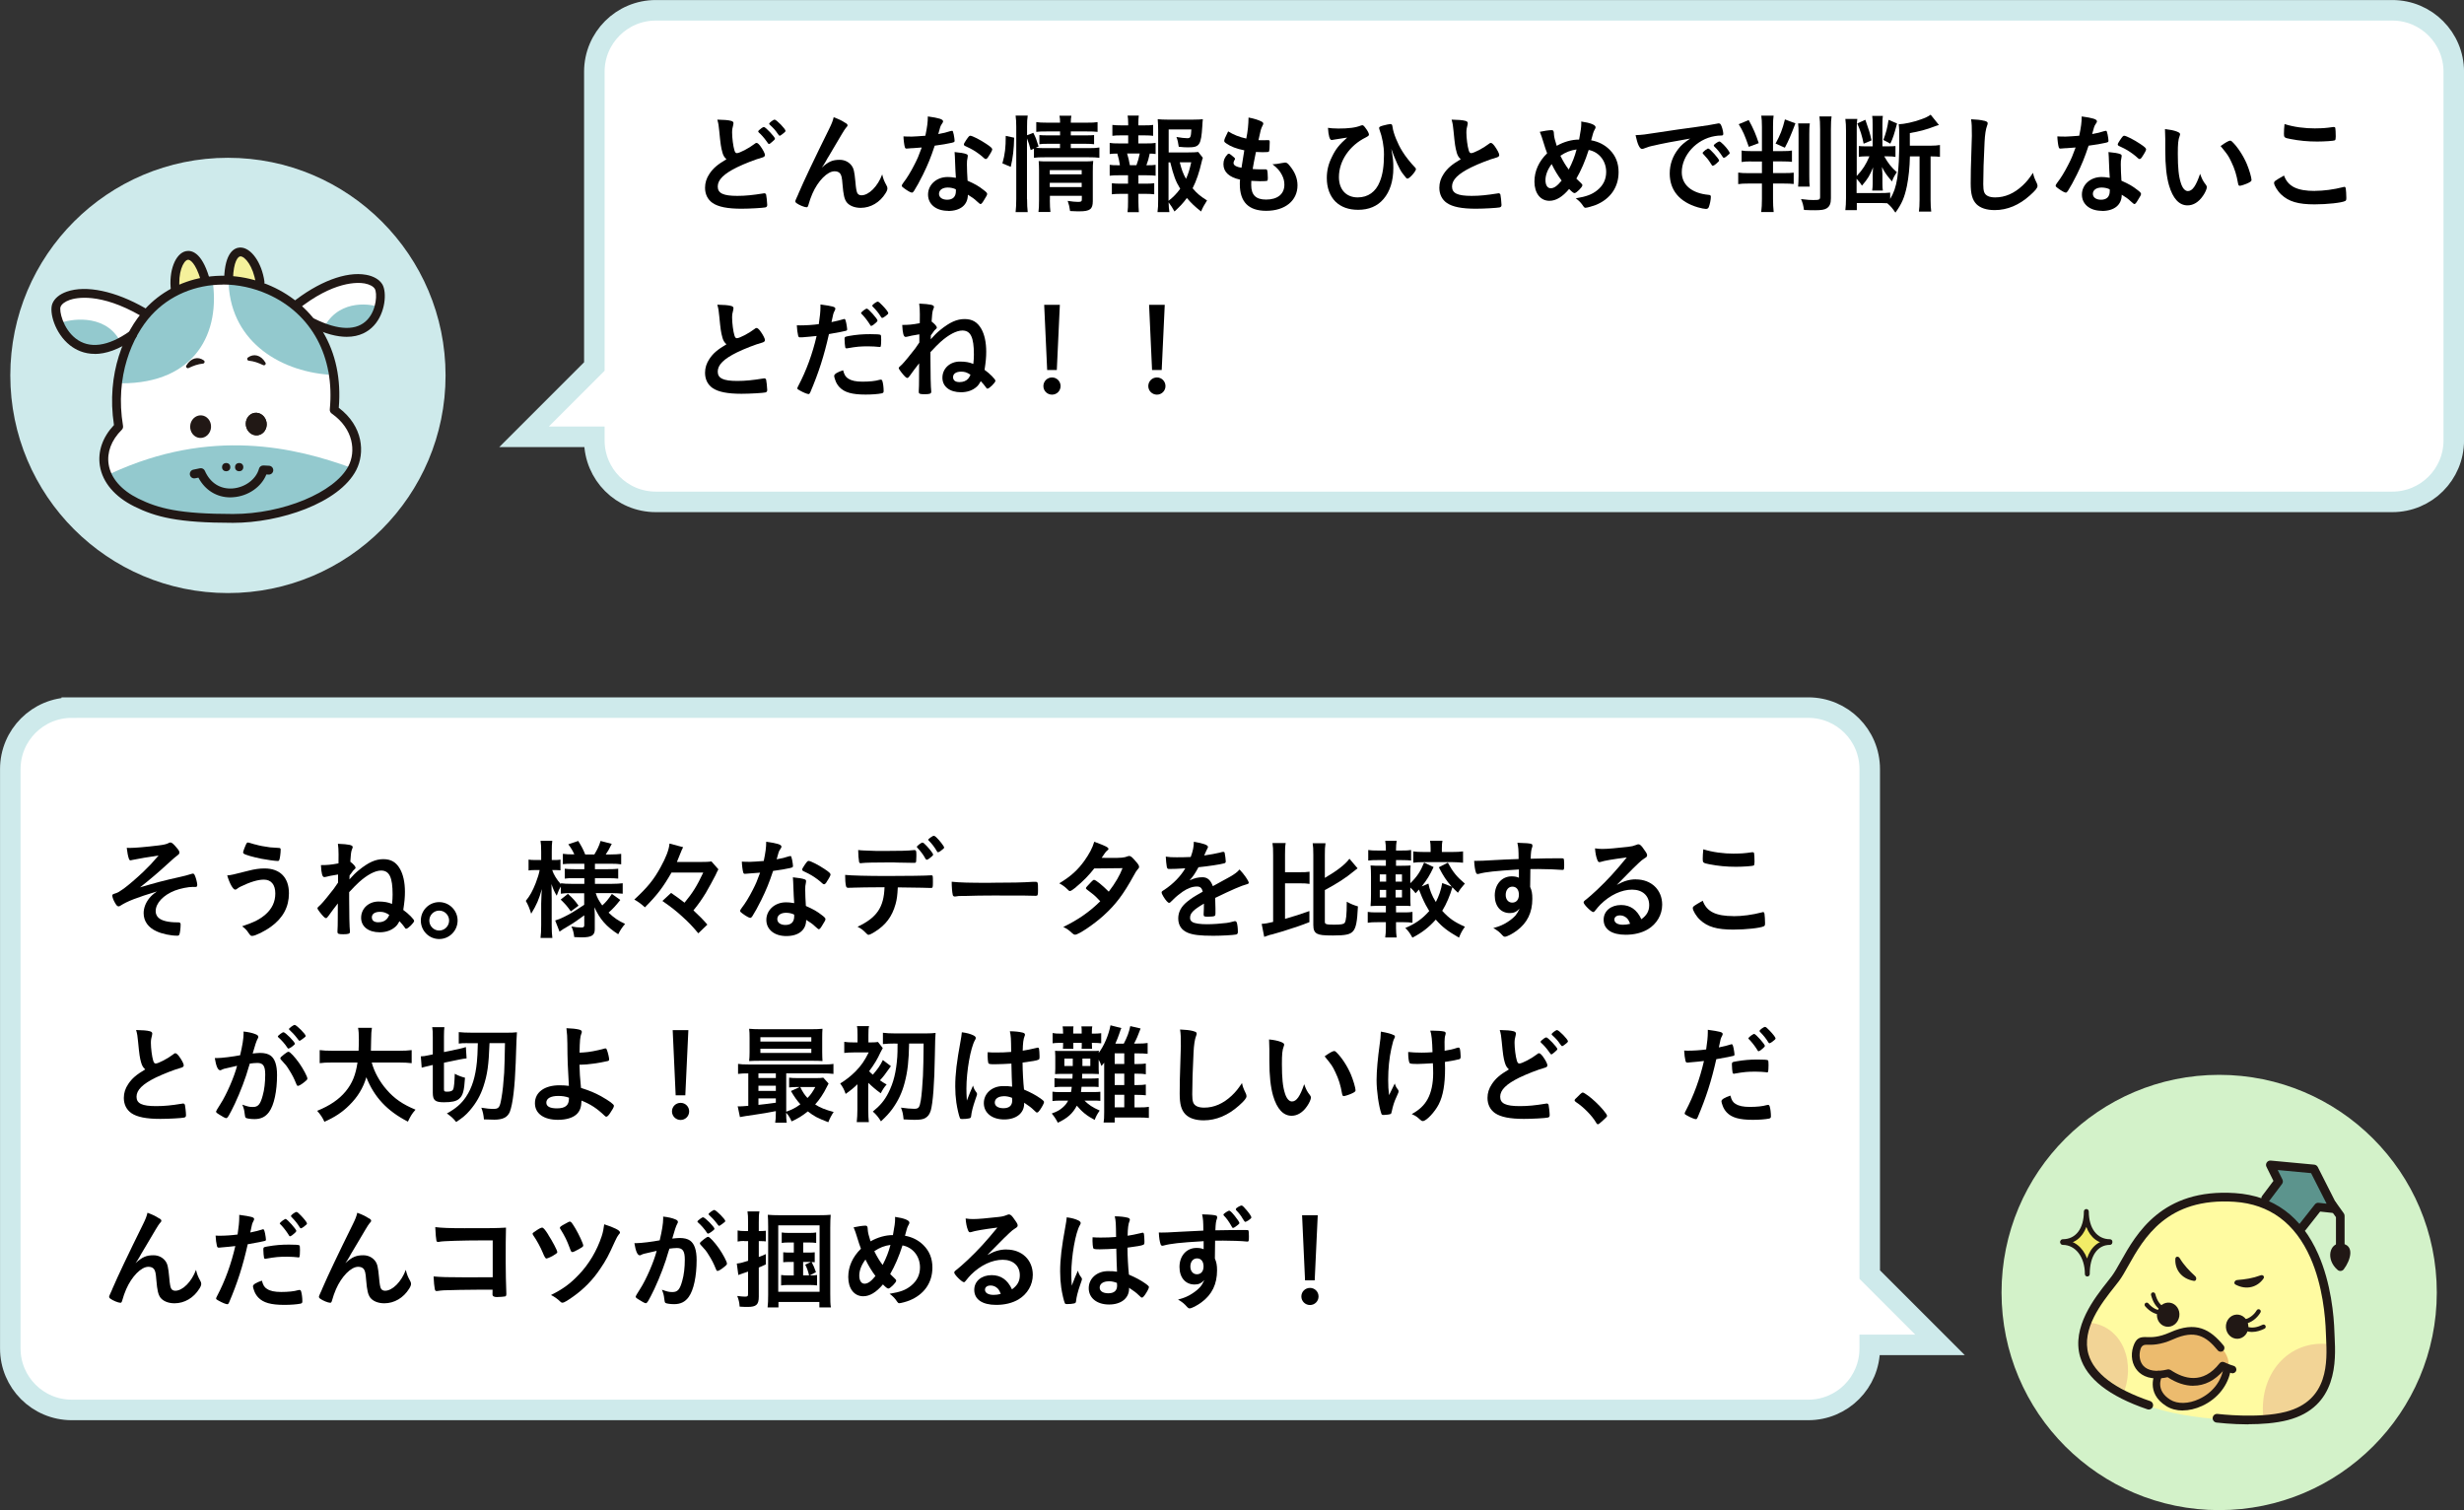 <?xml version="1.0" encoding="UTF-8"?>
<svg id="_レイヤー_2" data-name="レイヤー 2" xmlns="http://www.w3.org/2000/svg" width="339.66" height="208.16" viewBox="0 0 339.66 208.16">
  <rect x="0" y="0" width="339.66" height="208.16" fill="#333333" stroke="none"/>
  <defs>
    <style>
      .cls-1 {
        fill: #211815;
      }

      .cls-2 {
        fill: #f5f19b;
      }

      .cls-3 {
        fill: #ecbb6e;
      }

      .cls-4 {
        fill: #93c9ce;
      }

      .cls-5 {
        fill: #5c948d;
      }

      .cls-6 {
        fill: #fffba1;
      }

      .cls-7, .cls-8 {
        fill: #fff;
      }

      .cls-9 {
        fill: #d3f2c9;
      }

      .cls-10 {
        fill: #ceeaeb;
      }

      .cls-11 {
        fill: #f2ec67;
      }

      .cls-12 {
        fill: #f2d496;
      }

      .cls-8 {
        stroke: #ceeaeb;
        stroke-miterlimit: 10;
        stroke-width: 2.83px;
      }
    </style>
  </defs>
  <g id="_レイヤー_1-2" data-name="レイヤー 1">
    <g>
      <path class="cls-8" d="M9.89,97.54h239.38c4.68,0,8.47,3.79,8.47,8.47v69.68s9.69,9.69,9.69,9.69h-9.69s0,.5,0,.5c0,4.68-3.79,8.47-8.47,8.47H9.89c-4.68,0-8.47-3.79-8.47-8.47v-79.87c0-4.68,3.79-8.47,8.47-8.47Z"/>
      <circle class="cls-9" cx="305.91" cy="178.16" r="30"/>
      <g>
        <path d="M26.64,122.25c-.69,0-1.79.22-2.54.51-1.59.62-2.64,1.74-2.64,2.83,0,.69.45,1.16,1.35,1.38.41.11,1.11.18,1.6.17h.15c.25,0,.34.09.34.29,0,.5-.09,1.18-.17,1.38-.06.12-.13.17-.29.17-.91,0-2.07-.24-2.85-.6-1.15-.51-1.79-1.4-1.79-2.5,0-.71.27-1.43.78-2.07.29-.34.51-.55,1.05-.93-2.73.83-4.09,1.35-5.01,1.95-.12.08-.19.11-.27.11-.17,0-.3-.13-.51-.51-.21-.35-.36-.77-.36-.99,0-.13.06-.18.42-.29.34-.1.58-.25,1.16-.66.69-.51,1.77-1.44,2.7-2.32.77-.74,1.2-1.19,2.1-2.24-.87.11-3.23.51-3.57.6-.21.06-.22.06-.27.06-.14,0-.2-.06-.25-.21-.12-.33-.23-.88-.3-1.51.21.01.32.01.45.01.67,0,2.13-.12,3.93-.34.67-.08,1.07-.17,1.33-.3.18-.09.21-.11.32-.11.18,0,.42.2.84.71.3.34.39.51.39.67s-.06.24-.25.38q-.27.17-1.53,1.33c-1.04.96-2.27,2.01-3.65,3.1,2.12-.63,3.22-.93,5.52-1.44.51-.11,1.01-.24,1.58-.42.08-.03.13-.04.18-.04.12,0,.18.06.25.19.17.35.36,1.08.36,1.35,0,.21-.06.3-.22.3h-.34Z"/>
        <path d="M34.14,120.05c.97-.25,1.62-.34,2.33-.34,2.13,0,3.36,1.26,3.36,3.42,0,1.88-.81,3.39-2.45,4.59-.87.64-2.19,1.29-2.62,1.29-.2,0-.24-.04-.56-.5-.22-.34-.45-.55-.82-.83,1.72-.58,2.44-.96,3.22-1.63.9-.79,1.35-1.75,1.35-2.89,0-1.22-.57-1.91-1.58-1.91-.81,0-1.86.31-3.22.97-.2.09-.3.17-.55.35-.06.03-.12.06-.18.06-.29,0-.77-.84-1.1-1.96.56-.04.84-.12,2.82-.62ZM35.15,116.39c.54.17,1.35.32,2.08.41.3.03.41.04,1.17.08.22,0,.29.06.29.22,0,.5-.11,1.31-.2,1.46-.03.09-.1.12-.21.12-.34,0-1.56-.17-2.26-.31-1.19-.24-2.22-.54-2.43-.71-.05-.04-.08-.11-.08-.17,0-.12.31-.93.46-1.21.08-.12.12-.15.21-.15q.08,0,.96.27Z"/>
        <path d="M46.62,120.54c-1.06.18-1.3.22-1.56.3-.15.04-.27.06-.36.06-.27,0-.4-.48-.46-1.65.87,0,1.35-.04,2.42-.24,0-.48.01-1.03.01-1.23,0-.58-.03-1.09-.09-1.47,1.58.07,2.04.18,2.04.46q0,.08-.13.39t-.2,1.62c.48.38.74.67.72.87,0,.04-.03.08-.09.13-.22.2-.25.22-.52.62q-.06.08-.15.19l-.06.09c0,.22,0,.25-.02.54.45-.51.87-.93,1.28-1.26,1.32-1.08,2.31-1.53,3.39-1.53s1.77.43,2.29,1.33c.45.78.69,1.88.69,3.17,0,.78-.06,1.38-.23,2.5.72.51,1.5,1.3,1.5,1.51,0,.24-.84,1.08-1.09,1.08-.11,0-.12-.02-.32-.32-.12-.17-.28-.36-.61-.72-.21.39-.33.55-.54.75-.56.51-1.3.78-2.19.78-1.56,0-2.56-.79-2.56-2,0-1.28,1.04-2.24,2.4-2.24.78,0,1.35.11,1.86.33.06-.55.08-.83.08-1.3,0-2.37-.45-3.3-1.59-3.3-.81,0-1.89.57-3.03,1.59-.41.38-.72.69-1.37,1.39v.87c0,2,.04,4,.11,4.53v.06c0,.27-.21.34-.93.34-.66,0-.79-.06-.79-.34v-.12c.03-.43.04-.96.04-1.62q0-.99.01-2.17s-.03.04-.06.08c-.33.41-.87,1.14-1.22,1.63-.17.24-.25.32-.36.32-.15,0-.42-.27-.88-.87-.18-.22-.29-.42-.29-.5s.08-.17.45-.5c.27-.25,1.29-1.5,1.81-2.19.27-.38.46-.65.58-.84v-1.16ZM52.37,125.69c-.69,0-1.11.29-1.11.75s.32.69.89.69c.5,0,.9-.15,1.17-.45.13-.13.34-.51.34-.57h0c-.51-.33-.81-.42-1.29-.42Z"/>
        <path d="M63.08,126.89c0,1.41-1.14,2.55-2.54,2.55s-2.53-1.14-2.53-2.55,1.14-2.54,2.53-2.54,2.54,1.14,2.54,2.54ZM59.18,126.89c0,.76.61,1.38,1.36,1.38s1.37-.62,1.37-1.38-.62-1.37-1.37-1.37-1.36.62-1.36,1.37Z"/>
        <path d="M78.63,123.11c-.54,0-.91.02-1.32.08v-1c-.24.41-.27.46-.57,1.28-.33-.57-.5-.93-.72-1.61.01.96.03,1.59.03,2.01v3.65c0,.75.03,1.32.09,1.77h-1.63c.06-.46.09-1.04.09-1.77v-2.97c.03-1.08.06-1.74.09-2-.39,1.41-.72,2.17-1.47,3.4-.23-.76-.42-1.21-.74-1.77.57-.69.95-1.39,1.37-2.46.31-.84.42-1.18.54-1.79h-.57c-.43,0-.72.02-.96.06v-1.5c.24.04.51.06.96.06h.78v-1.15c0-.77-.03-1.14-.09-1.5h1.62c-.06.4-.07.81-.07,1.48v1.17h.39c.38,0,.54-.01.81-.06v1.48c-.27-.03-.51-.04-.82-.04h-.32c.17.57.66,1.38,1.2,1.95v-.13c.43.06.83.08,1.46.08h1.77v-.78h-1.33c-.75,0-.93,0-1.37.06v-1.36c.41.04.65.06,1.33.06h1.37v-.75h-1.59c-.66,0-.92.01-1.37.06v-1.43c.42.06.79.08,1.37.08h.21c-.2-.46-.42-.84-.83-1.39l1.37-.46c.43.69.71,1.21.96,1.86h1.26c.42-.69.65-1.17.86-1.86l1.54.4c-.35.71-.58,1.11-.83,1.46h.71c.57,0,1.02-.03,1.42-.08v1.44c-.42-.06-.81-.08-1.41-.08h-2.21v.75h1.77c.72,0,1.02-.01,1.44-.06v1.36c-.43-.04-.66-.06-1.44-.06h-1.77v.78h2.33c.58,0,1.08-.03,1.5-.08v1.44c-.51-.04-.96-.08-1.49-.08h-2.23c.22.68.42,1.02.9,1.7.51-.45.87-.9,1.33-1.59l1.16.83c-.6.76-.99,1.2-1.62,1.75.74.71,1.3,1.09,2.28,1.56-.41.46-.65.83-.95,1.42-1.62-1.03-2.56-2.1-3.27-3.72.03.46.04.77.04,1.04v2c0,.84-.45,1.11-1.83,1.11-.21,0-.57-.01-1-.04-.08-.63-.17-1-.39-1.46.51.09.88.14,1.36.14.33,0,.41-.08.41-.35v-1.33c-.72.54-1.53,1.1-2.21,1.49-.71.41-.84.5-1.2.76l-.6-1.54c.42-.12.69-.24,1.2-.48.92-.46,1.21-.63,2.8-1.68v-1.59h-1.91ZM78.29,123.21c.72.66.99.96,1.46,1.63l-1.06.79c-.47-.67-.69-.94-1.4-1.63l1-.79Z"/>
        <path d="M92.57,120.27c-1.16,2.02-1.96,3.09-3.67,4.8-.55-.5-.88-.74-1.46-1.07,1.8-1.67,2.64-2.68,3.6-4.42.77-1.38,1.19-2.49,1.25-3.3l1.88.5c-.12.21-.21.42-.51,1.17-.08.21-.09.24-.35.87h3.09c.86,0,1.35-.02,1.67-.08l.96,1.09q-.06.11-.17.32s-.03.06-.07.15c-.02.03-.08.17-.17.36-.35.69-.87,1.63-1.33,2.43-.6.97-.95,1.47-1.7,2.4.84.79,1.23,1.17,1.92,1.96l-1.25,1.2c-.88-1.05-1.32-1.5-2.19-2.29-.96-.87-1.52-1.3-2.76-2.17l1.2-1.11c.74.51,1.2.85,1.85,1.35,1.12-1.35,1.72-2.31,2.58-4.15h-4.36Z"/>
        <path d="M103.46,120.39c-.27.02-.43.03-.61.05-.14.01-.15.01-.17.01-.12,0-.18-.04-.23-.2-.08-.24-.18-1.04-.19-1.48.17.01.6.03,1.14.03.17,0,1.35-.07,1.88-.12.25-1.21.34-1.84.34-2.65,1.54.21,2.1.39,2.1.67,0,.11-.01.13-.24.48-.12.18-.17.34-.42,1.27.7-.12,1.12-.22,1.68-.41.1-.03.15-.04.22-.04.11,0,.13.08.23.51.07.38.12.69.12.85,0,.18-.04.21-.43.3-.51.12-1.38.27-2.31.39-.56,1.68-.93,2.58-1.62,3.99-.53,1.05-.83,1.61-1.23,2.24-.12.18-.19.24-.3.24-.15,0-.57-.22-1.09-.61-.24-.17-.3-.24-.3-.35s.06-.19.25-.46c.43-.54,1-1.47,1.5-2.46.42-.82.57-1.17,1-2.35-.58.04-.63.06-1.32.1ZM108.39,129.03c-1.64,0-2.75-.9-2.75-2.23s1.15-2.42,2.7-2.42c.36,0,.53.01,1.14.11-.06-.72-.06-1.01-.12-2.4,0-.29-.03-.67-.06-1.16.77.08,1.35.17,1.64.29.12.04.18.12.18.24,0,.08-.01.13-.03.24-.08.31-.09.54-.09.94,0,.56.04,1.5.09,2.24,1.07.48,1.5.72,2.25,1.3.33.25.45.39.45.51,0,.15-.08.29-.5.96-.18.3-.31.44-.42.44q-.09,0-.51-.39c-.33-.33-.71-.58-1.23-.9,0,1.39-1.02,2.23-2.74,2.23ZM108.36,125.82c-.72,0-1.21.34-1.21.87,0,.5.45.81,1.12.81.79,0,1.21-.41,1.21-1.2,0-.12,0-.24-.02-.24-.3-.15-.7-.24-1.11-.24ZM113.97,121.56c-.18.26-.27.33-.38.33-.08,0-.13-.03-.24-.13-.38-.36-.9-.75-1.46-1.09q-.36-.22-1.02-.53c-.21-.09-.29-.15-.29-.27,0-.11.08-.24.3-.58.36-.53.45-.62.58-.62.28,0,1.39.57,2.19,1.11.65.43.84.61.84.78,0,.12-.24.57-.54,1Z"/>
        <path d="M117.5,122.37h-.33c-.06,0-.1,0-.13.01h-.13c-.15,0-.25-.08-.29-.24-.08-.37-.12-.85-.12-1.54.9.09,2.97.15,5.8.15,2.55,0,5.49-.04,5.96-.09h.13c.21,0,.21.01.21,1,0,.66-.03.74-.24.74h-.1c-.69-.03-.97-.03-4.5-.08-.06,1.14-.12,1.62-.31,2.31-.47,1.7-1.35,2.88-2.85,3.81-.42.27-.75.42-.88.42-.08,0-.13-.03-.25-.15-.54-.55-.72-.69-1.26-.96,2.65-1.25,3.63-2.67,3.72-5.45-2.43.02-3.25.02-4.41.06ZM119.04,117.23c.35.01.65.03.81.03.76.04.99.04,1.98.04,2.26,0,3.34-.03,4.16-.12h.07c.21,0,.26.1.26.57v.32c0,.09,0,.24-.02.42,0,.41-.03.45-.31.45-.17,0-1.26-.03-2.31-.04-.22-.02-.6-.02-1.14-.02-1.92,0-3.27.03-3.75.09-.04.02-.09.02-.12.02-.15,0-.22-.06-.25-.2-.06-.32-.12-1.04-.12-1.62.3.04.41.04.75.06ZM127.59,118.4c-.3-.57-.63-1-1.11-1.52q-.09-.09-.09-.13c0-.09.09-.18.35-.38.24-.17.33-.22.42-.22.12,0,.27.12.64.52.48.53.83,1,.83,1.12,0,.09-.04.15-.22.3-.33.29-.54.42-.66.42-.06,0-.09-.03-.15-.12ZM129.71,117.27c-.18.13-.33.21-.41.21-.04,0-.09-.03-.15-.14-.31-.54-.67-1.02-1.12-1.47-.05-.04-.08-.09-.08-.12,0-.1.63-.55.76-.54.12.02.17.03.33.18.45.42,1.11,1.26,1.11,1.44,0,.09-.12.2-.45.44Z"/>
        <path d="M136.62,121.68c2.75,0,4.32-.03,5.83-.13h.19c.45,0,.45.01.45,1.21,0,.62-.04.72-.3.72h-.06c-.99-.04-1.54-.04-5.88-.04-1.59,0-2.38.02-3.76.06h-.44c-.48,0-.55.01-.84.06-.08,0-.13.02-.17.02-.17,0-.27-.08-.3-.21-.09-.38-.15-1.14-.15-1.83,1.21.12,2.28.15,5.42.15Z"/>
        <path d="M148.31,122.31c-.45.36-.69.51-.81.51s-.13,0-.42-.3c-.27-.27-.64-.54-1.06-.76,1.6-.97,2.56-1.84,3.49-3.15.63-.89,1.1-1.75,1.33-2.58,1.59.58,1.96.78,1.96.99,0,.07-.04.13-.19.24-.15.11-.35.38-.75.99h.27c.53.01.9.01.99.01,1.46,0,1.83-.03,2.29-.21.12-.04.17-.06.25-.06.21,0,.42.17.88.72.38.42.48.6.48.77,0,.13-.04.21-.21.38-.12.12-.3.4-.53.84-1.41,2.56-2.46,3.97-4.15,5.5-1.33,1.21-3.45,2.64-3.92,2.64-.13,0-.25-.06-.38-.18-.45-.43-.83-.7-1.26-.88,2.07-1,3.67-2.13,5.1-3.55q-.11-.1-.44-.45c-.31-.33-.66-.61-1.42-1.18-.09-.08-.12-.12-.12-.18,0-.08.2-.3.72-.84.25-.25.31-.3.4-.3.24,0,1.12.72,2.03,1.63.9-1.17,1.54-2.28,1.9-3.24q-1.71.03-3.9.04c-.69.9-1.56,1.79-2.56,2.61Z"/>
        <path d="M165.96,124.56c-1.48.87-1.91,1.31-1.91,1.96,0,.27.11.45.33.58.33.2,1.07.3,2.01.3.81,0,1.93-.08,2.7-.18.32-.04.5-.09,1.09-.24h.08c.11,0,.18.07.23.18.09.31.15.76.15,1.3,0,.23-.08.32-.27.36-.36.08-2.03.17-3.12.17-1.83,0-2.8-.12-3.52-.42-.87-.36-1.31-1.04-1.31-1.98,0-.87.41-1.63,1.21-2.28.65-.51.79-.62,2.17-1.4-.12-.5-.34-.71-.81-.71-.62,0-1.26.24-1.96.71-.43.3-.95.72-1.26,1.04-.45.46-.5.5-.62.5-.15,0-.46-.34-.78-.87-.15-.25-.24-.45-.24-.55,0-.14.03-.17.39-.39,1.23-.82,2.25-1.88,2.87-2.95-1.07.07-1.62.09-2.21.09-.23,0-.27-.04-.34-.3-.05-.2-.12-.99-.14-1.4.51.08.81.09,1.53.09.58,0,1.23-.01,1.91-.04.31-.85.42-1.39.43-2.1,1.33.22,1.95.45,1.95.71,0,.06-.02.09-.06.18-.1.2-.22.43-.42.9q-.03.06-.04.1c.86-.12,1.61-.27,2.13-.39.33-.09.41-.11.48-.11.12,0,.18.04.21.14.06.27.15.96.15,1.17,0,.17-.06.24-.25.28-.48.14-2.13.39-3.51.53-.45.83-.76,1.3-1.23,1.81.67-.31,1.18-.43,1.78-.43.68,0,1.12.39,1.43,1.23,1.48-.81,2.28-1.24,2.37-1.3.69-.4.98-.63,1.31-1,.61.63,1.27,1.58,1.27,1.83,0,.09-.06.15-.25.2-.74.19-2.1.78-4.38,1.89.01.27.04.96.04,1.44v.72c0,.18-.03.27-.1.31-.08.08-.48.12-.93.12-.51,0-.6-.04-.6-.29v-.06c.03-.44.04-1,.04-1.37v-.08Z"/>
        <path d="M177.14,126.66c1.28-.36,2.08-.63,3.36-1.08v1.53c-1.11.44-1.84.69-3.62,1.25q-.46.15-1.51.44c-.13.03-.22.06-.32.07-.38.12-.6.2-.78.27l-.35-1.79c.5-.03.9-.1,1.58-.27v-9.25c0-.75-.01-1.12-.09-1.62h1.82c-.08.48-.09.86-.09,1.62v2.4h2c.69,0,.99-.01,1.38-.07v1.68c-.36-.06-.71-.08-1.38-.08h-2v4.91ZM182.63,127.08c0,.31.2.38,1.27.38.95,0,1.32-.06,1.46-.25.2-.29.29-1.1.29-2.91.58.31.93.46,1.54.64-.1,2.15-.27,2.97-.69,3.44-.39.43-1.02.57-2.75.57-1.32,0-1.82-.06-2.19-.25-.38-.21-.52-.55-.52-1.2v-9.64c0-.81-.02-1.18-.09-1.62h1.77c-.08.51-.09.82-.09,1.62v3.15c1.68-.98,2.79-1.83,3.39-2.64l1.12,1.32q-.24.18-.52.41c-1.12.93-2.33,1.7-3.99,2.59v4.41Z"/>
        <path d="M199.58,118.91c.72,1.32,1.24,1.95,2.35,2.89-.08.09-.13.17-.18.21-.39.46-.48.57-.78,1.05-.38-.36-.51-.49-.76-.76-.3,1.09-.83,2.33-1.4,3.25.92,1.02,1.71,1.58,3.13,2.19-.4.57-.54.81-.82,1.51-1.61-.93-2.33-1.49-3.2-2.49-.97,1.09-1.89,1.8-3.22,2.49-.38-.67-.51-.87-.98-1.33,1.44-.62,2.34-1.26,3.3-2.34-.33-.53-.63-1.08-1-1.92-.03-.08-.18-.42-.42-1.04-.17.2-.24.27-.46.51-.29-.36-.39-.48-.73-.79v1.02c0,.7.01,1.17.04,1.53-.38-.03-.53-.03-1.26-.03h-.75v.91h1.08c.56,0,.79-.01,1.19-.07v1.5c-.45-.06-.66-.08-1.19-.08h-1.08v.84c0,.46.03.81.09,1.27h-1.58c.06-.46.09-.81.09-1.33v-.78h-1.18c-.63,0-.92.01-1.32.08v-1.5c.38.06.65.07,1.32.07h1.18v-.91h-.64c-.66,0-1,.01-1.47.04.04-.47.06-.96.06-1.61v-2.49c0-.66-.02-1.04-.06-1.5.45.03.77.04,1.44.04h.67v-.78h-1.11c-.6,0-.92.01-1.32.06v-1.45c.42.06.63.07,1.32.07h1.11v-.18c0-.42-.03-.78-.09-1.16h1.58c-.06.35-.09.72-.09,1.16v.18h.78c.67,0,.88-.01,1.3-.07v1.45c-.4-.04-.61-.06-1.3-.06h-.78v.78h.81c.69,0,.93-.02,1.2-.04-.03.28-.04.61-.04,1.41v1.04c.93-.9,1.42-1.65,1.9-2.85l1.31.62c-.53,1.14-.92,1.77-1.64,2.67l.93-.39c.13.77.49,1.71,1.02,2.54.42-.81.72-1.67.88-2.62l1.32.51c-.74-.82-1.17-1.48-1.79-2.68l1.23-.63ZM190.2,120.53v1h.88v-1h-.88ZM190.2,122.67v1.04h.88v-1.04h-.88ZM193.26,121.53v-1h-.88v1h.88ZM193.26,123.71v-1.04h-.88v1.04h.88ZM197.21,116.97c0-.47-.02-.74-.08-1.08h1.71c-.06.28-.08.6-.08,1.05v.5h1.46c.63,0,1.02-.02,1.46-.08v1.56c-.45-.04-.93-.08-1.46-.08h-3.96c-.6,0-1.04.02-1.44.08v-1.56c.39.06.79.08,1.44.08h.95v-.46Z"/>
        <path d="M209.37,119.85c-3.29.21-4.56.34-5.5.6-.06.01-.12.03-.17.03-.11,0-.2-.08-.24-.2-.13-.38-.21-.87-.25-1.62h.36c.48,0,.93-.01,2.37-.1,1.11-.06,2.05-.11,3.4-.15-.01-1.35-.03-1.56-.17-2.24,1.16.03,1.74.08,1.95.17.09.04.13.12.13.27,0,.03-.01.09-.04.17-.13.33-.18.66-.21,1.59,2.19-.06,2.52-.06,4.02-.06.41,0,.46,0,.51.05.06.06.09.28.09.79,0,.69-.02.76-.21.76h-.06c-.64-.06-2.25-.12-3.3-.12q-.34,0-1.09.01l-.03,2.46c.23.5.3.92.3,1.64,0,1.87-.69,3.31-2.14,4.38-.6.45-1.37.84-1.63.84-.13,0-.21-.04-.33-.17-.42-.48-.74-.72-1.28-1.02.9-.25,1.37-.46,1.95-.83.44-.28.83-.6,1.11-.91.19-.24.34-.47.57-.95-.43.45-.79.62-1.35.62-1.26,0-2.08-.96-2.08-2.42,0-1.53.97-2.64,2.33-2.64.43,0,.71.06,1,.19v-1.15ZM207.56,123.36c0,.63.36,1.06.9,1.06.57,0,.92-.41.92-1.09s-.33-1.11-.9-1.11c-.54,0-.92.46-.92,1.14Z"/>
        <path d="M225.51,121.22c2.12,0,3.62,1.44,3.62,3.48,0,1.39-.74,2.65-1.96,3.39-.86.51-1.91.76-3.09.76-1.91,0-3.02-.76-3.02-2.07,0-1.19.99-2.03,2.4-2.03,1.27,0,2.19.64,2.8,1.96.76-.55,1.08-1.14,1.08-1.95,0-1.29-.92-2.13-2.36-2.13s-3.04.74-4.35,2.04c-.24.24-.46.5-.73.84-.11.15-.18.21-.27.21-.27,0-1.33-1.05-1.33-1.32,0-.13.06-.21.39-.45.34-.27.84-.71,1.47-1.3,1.46-1.38,2.52-2.54,4.09-4.46-1.88.24-3.13.45-3.6.62-.08.01-.12.03-.17.03-.12,0-.2-.07-.29-.3-.18-.45-.27-.94-.32-1.6.41.06.69.08,1.02.08.72,0,1.93-.11,3.51-.29.55-.06.73-.11,1.16-.27.13-.06.21-.08.3-.08.21,0,.42.18.81.78.29.39.38.58.38.71,0,.2-.04.25-.38.46-.27.17-.43.3-.78.63-.75.72-.76.72-1.69,1.67-.66.67-.74.75-1.33,1.35.97-.54,1.74-.77,2.64-.77ZM224.07,126.41c-.23-.15-.48-.23-.77-.23-.46,0-.76.23-.76.58,0,.44.46.71,1.18.71.33,0,.62-.03.99-.13-.18-.5-.33-.72-.64-.93Z"/>
        <path d="M238.95,126.29c1.23,0,2.59-.18,3.94-.53.08-.03.12-.03.17-.03.09,0,.13.06.17.2.04.33.08.81.08,1.3,0,.3-.03.39-.17.45-.45.24-2.47.46-4.21.46-2.26,0-3.55-.38-4.59-1.35-.5-.46-.99-1.28-.99-1.61,0-.22.13-.31,1.37-1.02.54,1.49,1.79,2.12,4.25,2.12ZM239.09,117.66c.87,0,1.38-.03,2.4-.18h.11c.12,0,.17.04.2.13.03.18.06.63.06,1.17,0,.34-.03.46-.12.53-.12.07-1.42.17-2.43.17-1.33,0-2.45-.11-3.69-.35-.85-.17-.9-.21-.9-.73,0-.35.03-.92.08-1.33,1.3.4,2.73.6,4.3.6Z"/>
        <path d="M19.46,146.48c-.19-.66-.25-1.06-.43-2.91-.06-.72-.12-1.08-.27-1.59.91.02,1.5.06,1.9.17.23.06.33.17.33.33,0,.06-.01.13-.04.25-.1.36-.15.63-.15,1.02,0,.73.15,1.93.32,2.46.09.28.18.39.34.39.36,0,1.68-.69,2.4-1.25.19-.15.22-.17.3-.17.13,0,.27.11.5.39.38.51.67,1.06.67,1.27,0,.17-.11.27-.36.34-.93.25-2.46.86-3.49,1.35-1.83.9-2.66,1.72-2.66,2.65s.76,1.29,2.7,1.29c1.12,0,2.14-.1,3.52-.33.06-.01.17-.03.2-.03.12,0,.19.06.25.18.04.15.15,1.06.15,1.42,0,.21-.06.29-.26.34-.33.08-2.14.18-3.28.18-1.92,0-3.2-.25-3.99-.79-.67-.47-1.04-1.2-1.04-2.1,0-.69.2-1.3.6-1.9.52-.78,1.09-1.28,2.35-2.03-.31-.29-.43-.5-.57-.96Z"/>
        <path d="M30.81,147.36c-.12.03-.18.06-.27.11-.08.04-.12.06-.18.06-.33,0-.57-.57-.75-1.68h.29c.63,0,2.24-.2,3.2-.39.31-1.31.48-2.31.48-3.02,0-.06,0-.15-.01-.25.64.06,1.26.2,1.68.38.24.09.36.21.36.36,0,.08-.02.13-.09.25q-.23.39-.69,2.04c.36-.04.76-.08,1.02-.08.62,0,1.1.12,1.44.36.6.43.9,1.32.9,2.68,0,2.24-.41,4.16-1.1,5.1-.48.66-1.11.98-2,.98-.54,0-1.05-.08-1.2-.17q-.12-.08-.17-.63c-.04-.41-.13-.77-.32-1.19.78.27.98.32,1.46.32.72,0,1.02-.35,1.35-1.56.23-.79.35-1.81.35-2.92,0-1.17-.29-1.59-1.08-1.59-.27,0-.71.04-1.05.09-.04.18-.06.2-.12.39-.42,1.54-1.19,3.55-1.95,5.17-.79,1.63-.99,1.96-1.18,1.96-.12,0-.53-.21-.96-.5-.35-.21-.44-.3-.44-.42q0-.08.62-1.05c.83-1.28,1.91-3.77,2.28-5.25-1.11.25-1.73.39-1.86.43ZM40.23,144.29c-.24.18-.41.25-.48.25-.04,0-.09-.03-.13-.11-.32-.51-.84-1.09-1.28-1.47-.03-.03-.04-.06-.04-.09,0-.06.11-.17.36-.36.25-.18.33-.22.43-.22.24,0,1.56,1.33,1.56,1.58,0,.09-.12.19-.42.42ZM38.64,145.88c0-.11.13-.24.57-.58.3-.23.45-.32.57-.32.2,0,.87.72,1.5,1.61.52.75,1.09,1.81,1.09,2.07,0,.15-.04.2-.52.58-.3.24-.65.44-.77.44-.1,0-.15-.04-.25-.3-.29-.72-.54-1.21-.95-1.86-.4-.65-.43-.67-1.15-1.46-.06-.08-.09-.12-.09-.18ZM40.61,141.27c.25,0,1.53,1.28,1.53,1.53,0,.08-.09.17-.39.38-.27.21-.41.29-.46.29q-.08,0-.38-.42c-.25-.34-.74-.86-1-1.08-.04-.04-.08-.08-.08-.12,0-.12.62-.57.78-.57Z"/>
        <path d="M51.24,146.45c.34,1.29,1.11,2.69,2.07,3.77,1.06,1.23,2.26,2.04,3.97,2.74-.5.57-.69.89-1.05,1.65-2.85-1.46-4.65-3.38-5.73-6.12-.43,1.47-1.2,2.73-2.35,3.86-.97.97-2.01,1.65-3.43,2.28-.24-.55-.54-1-1-1.51,1.75-.71,3-1.56,3.93-2.68.9-1.1,1.38-2.25,1.63-3.98h-3.39c-.92,0-1.33.02-1.82.09v-1.8c.45.06.98.09,1.82.09h3.54c.03-.66.04-1.01.04-1.58,0-.72-.03-1.16-.11-1.58h1.91c-.08.51-.09.71-.11,1.7,0,.61-.01.94-.03,1.46h3.81c.81,0,1.33-.03,1.81-.09v1.8c-.55-.06-1-.09-1.8-.09h-3.72Z"/>
        <path d="M59.24,146.9c-.43.09-.73.17-1.11.27l-.12-1.56c.3,0,.61-.04,1.08-.15l.57-.12v-2.37c0-.69-.01-.99-.08-1.38h1.68c-.04.34-.06.63-.06,1.27v2.16l2.01-.42c.41-.09.77-.18,1.01-.27l.1,1.56c-.27.03-.63.08-1.05.17l-2.07.43v3.63c0,.32.06.36.44.36.48,0,.73-.1.84-.33.1-.25.18-1,.21-2.14.42.24.94.43,1.41.55-.11,1.84-.3,2.49-.83,2.92-.39.33-1,.46-2.07.46-1.23,0-1.54-.27-1.54-1.33v-3.81l-.42.09ZM64.43,143.79c-.53,0-.89.01-1.19.06v-1.58c.42.05,1.08.08,1.86.08h4.68c.67,0,1.06-.01,1.48-.06-.06.87-.06.9-.17,4.21-.12,3.3-.4,5.7-.81,6.75-.3.75-.96,1.09-2.13,1.09-.32,0-1.05-.03-1.44-.04-.06-.66-.15-1.07-.36-1.61.69.11,1.21.17,1.56.17.86,0,.98-.15,1.21-1.48.17-.93.29-2.13.38-3.51q.06-1.17.11-4.08h-2.13c-.11,3.03-.3,4.33-.83,5.94-.41,1.26-.99,2.29-1.88,3.33-.54.63-.97,1-1.89,1.6-.42-.52-.58-.67-1.28-1.18,1.2-.65,2-1.33,2.64-2.29.84-1.26,1.3-2.78,1.5-4.8.07-.81.09-1.08.13-2.59h-1.47Z"/>
        <path d="M79.88,146.75c.03,1.12.06,1.71.21,3.21,1.26.41,1.86.66,2.75,1.14,1.18.67,1.79,1.12,1.79,1.33,0,.18-.2.52-.54,1.02-.22.33-.39.48-.51.48-.08,0-.14-.03-.24-.14-1.07-1.02-1.92-1.57-3.18-2.08-.03.91-.2,1.39-.63,1.84-.53.52-1.44.81-2.62.81-1.96,0-3.17-.87-3.17-2.29,0-1.51,1.32-2.47,3.38-2.47.5,0,.93.03,1.3.08-.15-2.46-.2-3.65-.21-5.85-.01-.87-.04-1.39-.13-2.1.69.02,1.38.09,1.79.2.24.08.33.15.33.31,0,.08-.01.12-.06.24-.17.39-.22.96-.25,2.62q.12,0,.58-.03c.72-.04,1.74-.22,2.88-.54.04-.01.08-.01.12-.01.09,0,.12.03.18.18.15.36.32,1.1.32,1.35,0,.12-.06.17-.2.21-1.16.27-2.78.5-3.66.5h-.21ZM76.94,151.07c-1.02,0-1.63.34-1.63.92,0,.53.51.79,1.46.79,1.15,0,1.66-.41,1.66-1.35v-.12c-.49-.18-.92-.24-1.48-.24Z"/>
        <path d="M95,153.2c0,.66-.53,1.18-1.18,1.18s-1.19-.52-1.19-1.18.53-1.18,1.19-1.18,1.18.52,1.18,1.18ZM94.47,150.98h-1.33l-.41-8.98h2.16l-.42,8.98Z"/>
        <path d="M106.95,153.16c-1.33.25-1.49.29-2.94.5-.96.13-1.59.24-2.01.32l-.31-1.49c.09.02.15.02.21.02.25,0,.67-.03,1.25-.08v-4.47c-.62,0-.98.01-1.41.07v-1.38c.38.06.76.08,1.47.08h10.18c.72,0,1.09-.01,1.5-.08v1.38c-.45-.06-.83-.07-1.51-.07h-5v5.28c.74-.25,1.37-.58,1.95-1.02-.45-.5-.83-1.02-1.3-1.83l1.21-.55h-.38c-.46,0-.71.01-1.08.06v-1.35c.31.04.64.06,1.21.06h2.42c.48,0,.84-.01,1.08-.06l.73.81c-.09.15-.12.2-.22.42-.46.95-1.04,1.82-1.63,2.46.62.42,1.44.75,2.55,1.04-.29.42-.53.88-.74,1.41-1.54-.6-1.89-.78-2.82-1.49-.75.6-1.31.95-2.24,1.38-.19-.46-.43-.85-.75-1.2,0,.57.02,1.02.08,1.38h-1.59c.06-.34.09-.73.09-1.45v-.14ZM113.34,145.01c0,.55.02.87.04,1.25-.3-.03-.84-.04-1.32-.04h-7.3c-.62,0-1.04.01-1.49.04.04-.38.06-.72.06-1.25v-1.95c0-.54-.01-.87-.06-1.25.51.04.85.06,1.53.06h7.05c.69,0,1.03-.02,1.53-.06-.03.36-.04.68-.04,1.25v1.95ZM106.95,147.96h-2.4v.64h2.4v-.64ZM106.95,149.66h-2.4v.71h2.4v-.71ZM106.95,151.41h-2.4v.89c.85-.09.97-.11,2.4-.3v-.58ZM104.82,143.57h7.02v-.6h-7.02v.6ZM104.82,145.14h7.02v-.58h-7.02v.58ZM110.31,149.84c.38.75.58,1.05,1,1.51.42-.41.71-.83,1.08-1.51h-2.08Z"/>
        <path d="M119.69,149.49v3.42c0,.79.03,1.35.08,1.77h-1.67c.06-.5.09-1.11.09-1.77v-2.73s0-.25.01-.72c-.5.48-.93.84-1.63,1.33-.18-.56-.39-.95-.75-1.44.81-.5,1.47-1.02,2.12-1.67.81-.84,1.21-1.42,1.81-2.61h-2.05c-.51,0-1,.03-1.32.07v-1.53c.44.06.66.08,1.35.08h.48v-1.05c0-.52-.01-.88-.08-1.2h1.67c-.08.31-.09.58-.09,1.2v1.05h.3c.48,0,.78-.02,1.02-.06l.66.84c-.09.15-.17.29-.32.6-.39.87-.87,1.67-1.56,2.59.17.18.22.24.51.48.67-.78,1.04-1.3,1.38-2.02l1.11.84c-.96,1.33-.97,1.37-1.51,1.95.29.21.44.31.92.58-.33.36-.55.71-.81,1.21-.71-.51-1.21-.95-1.71-1.44v.21ZM123.44,143.84c-.69,0-1.29.03-1.73.08v-1.56c.44.06,1.05.09,1.73.09h4.15c.6,0,1.12-.03,1.38-.07q-.06.4-.1,3.09c-.06,3.88-.27,6.6-.57,7.63-.17.52-.39.82-.78,1.03-.31.17-.71.23-1.46.23-.4,0-.58-.02-1.5-.06-.08-.79-.14-1.05-.36-1.62.71.1,1.35.16,1.81.16.62,0,.75-.16.92-1.15.11-.62.24-2.19.3-3.38.06-1.47.06-1.95.09-4.47h-2c-.04,2.4-.21,3.87-.6,5.35-.36,1.41-.91,2.57-1.74,3.71-.44.58-.79.97-1.54,1.67-.33-.55-.67-.96-1.12-1.35,1-.81,1.62-1.54,2.14-2.58.72-1.41,1.08-2.88,1.23-4.96.03-.6.04-.75.04-1.83h-.3Z"/>
        <path d="M134.63,150.65c.04.06.06.11.06.17q0,.09-.25.78c-.32.92-.51,1.67-.57,2.25-.01.19-.08.27-.27.31-.21.06-.61.09-1,.09-.15,0-.22-.03-.27-.12-.13-.28-.38-1.32-.5-2.16-.1-.71-.15-1.44-.15-2.21,0-1.73.2-3.36.74-6.3.09-.48.12-.71.17-1.17.69.09,1.17.22,1.6.43.23.12.32.23.32.36,0,.09-.03.17-.11.29-.61,1.05-1.18,4.29-1.18,6.69,0,.36.01.93.06,1.65.36-.93.52-1.35.85-2.07.11.41.21.6.51,1ZM137.15,146.7c-.72,0-.87-.03-.92-.19-.04-.13-.09-.62-.09-.96,0-.12,0-.24.01-.51.41.03.64.04,1.14.04.81,0,1.32-.02,2.1-.08-.02-1.91-.03-2.15-.18-2.85.74.01,1.29.07,1.77.19.22.06.31.14.31.29,0,.06-.01.11-.06.22-.15.35-.23.93-.25,1.98.55-.08,1.03-.18,1.93-.39.08-.03.1-.03.15-.03.09,0,.13.04.17.15.03.14.07.71.07,1.02,0,.38-.01.43-.17.5-.24.12-.9.22-2.17.39,0,1.04.09,2.75.2,3.72.95.41,1.59.75,2.25,1.21.42.3.51.41.51.51,0,.17-.27.67-.58,1.11-.18.25-.27.33-.38.33s-.1,0-.45-.33c-.33-.33-.67-.58-1.33-1.02v.12c0,1.32-1.09,2.19-2.76,2.19s-2.8-.9-2.8-2.25,1.14-2.35,2.66-2.35c.55,0,.84.01,1.24.08q-.06-1.17-.1-3.18c-.65.04-1.67.09-2.26.09ZM138.38,151.11c-.75,0-1.25.34-1.25.87,0,.48.46.78,1.19.78.79,0,1.21-.36,1.21-1.05,0-.21-.02-.38-.02-.38-.39-.15-.73-.23-1.14-.23Z"/>
        <path d="M156.39,149.57h.33c.58,0,.96-.03,1.23-.08v1.49c-.3-.04-.68-.06-1.23-.06h-.33v1.73h.57c.78,0,1.04-.02,1.41-.08v1.53c-.42-.04-.77-.06-1.44-.06h-3.27v.69h-1.53c.06-.36.08-.67.08-1.46v-6.79c-.15.2-.18.24-.38.46-.13-.4-.21-.57-.38-.87v1.33c0,.24.01.5.03.65q-.18-.02-.87-.03h-1.44v.38q-.01.15-.01.27h1.28c.54,0,.7-.02,1-.05v1.22c-.32-.03-.51-.04-1-.04h-1.35c-.04.39-.04.46-.08.73h1.67c.54,0,.72-.01,1-.04v1.26c-.28-.03-.52-.04-1.02-.04h-1.17c.62.6,1.09.92,2.1,1.37-.36.52-.52.83-.69,1.29-1.05-.54-1.75-1.11-2.46-1.96-.56,1.06-1.26,1.71-2.62,2.35-.21-.43-.53-.92-.84-1.27.81-.3,1.09-.47,1.51-.83.34-.3.55-.55.75-.95h-1.08c-.46,0-.75.02-1.08.06v-1.29c.3.04.58.06,1.08.06h1.47c.06-.3.08-.39.11-.73h-1.3c-.48,0-.78.01-1.08.06v-1.25c.31.04.58.06,1.08.06h1.39q.01-.15.03-.65h-1.52c-.51,0-.67,0-.9.03.01-.32.03-.48.03-.75v-1.72c0-.27-.02-.44-.03-.75.25.03.34.03.9.03h4.33c.39,0,.51,0,.81-.03-.02.12-.02.15-.03.3.75-.98,1.38-2.48,1.63-3.81l1.5.38c-.09.18-.12.27-.29.78-.13.38-.31.86-.54,1.37h1.16c.48-.92.71-1.53.9-2.42l1.42.33c-.39,1.06-.53,1.37-.9,2.08h.41c.69,0,1.05-.02,1.46-.08v1.49c-.33-.04-.83-.06-1.46-.06h-.36v1.47h.36c.58,0,.93-.03,1.21-.07v1.48c-.29-.06-.66-.08-1.21-.08h-.36v1.58ZM146.54,142.32c0-.35-.01-.57-.06-.84h1.5c-.03.2-.04.42-.04.84v.15h1.17v-.15c0-.41,0-.58-.04-.84h1.5c-.04.21-.06.41-.06.83v.17c.64,0,.92-.01,1.29-.06v1.39c-.3-.04-.74-.06-1.29-.06.01.54.01.55.03.82h-1.44c.02-.25.02-.3.02-.82h-1.17c0,.48,0,.58.01.82h-1.44c.02-.24.03-.39.03-.82h-.25c-.58,0-.88.01-1.2.06v-1.41c.29.06.63.08,1.21.08h.24v-.15ZM146.72,145.92v1.02h1.16v-1.02h-1.16ZM149.21,146.94h1.09v-1.02h-1.09v1.02ZM154.98,145.19h-1.32v1.47h1.32v-1.47ZM153.66,147.99v1.58h1.32v-1.58h-1.32ZM153.66,152.64h1.32v-1.73h-1.32v1.73Z"/>
        <path d="M164.48,142.13c.38.1.48.18.48.34,0,.11-.01.15-.09.36-.17.43-.29,1.2-.34,2.25-.12,2.42-.18,4.29-.18,5.77,0,.48.04.84.12,1.08.17.5.69.75,1.53.75,1.35,0,2.62-.55,3.79-1.65.54-.51.87-.92,1.42-1.74.09.48.21.79.54,1.47.04.12.08.21.08.34,0,.27-.29.63-1.04,1.3-1.49,1.33-3.13,2.03-4.86,2.03-1.14,0-1.98-.29-2.52-.83-.57-.6-.79-1.38-.79-2.86,0-1.17.01-2.07.13-5.57.02-.52.03-.84.03-.97,0-1.28-.01-1.65-.11-2.29.77.03,1.35.09,1.8.21Z"/>
        <path d="M174.98,144.63c0-.44-.02-1.02-.04-1.35.69.07,1.2.18,1.6.33.36.14.48.23.48.39q0,.09-.06.24c-.2.51-.25,1.08-.25,2.44,0,1.92.12,3.12.42,4.04.22.71.57,1.11.97,1.11.62,0,1.12-.72,1.68-2.38.28.77.39.99.81,1.53.08.1.12.21.12.31,0,.24-.22.75-.53,1.19-.58.85-1.33,1.32-2.13,1.32-1.15,0-2.02-.93-2.56-2.77-.34-1.2-.51-2.71-.51-4.81v-1.58ZM183.9,144.87c.09,0,.17.04.29.15.75.72,1.53,1.92,2.03,3.09.33.79.64,1.86.64,2.17,0,.15-.08.23-.39.39-.34.18-1.05.42-1.23.42-.13,0-.19-.08-.24-.34-.2-1.16-.46-2-.93-2.97-.42-.87-.45-.92-1.47-2.17.63-.46,1.12-.73,1.3-.73Z"/>
        <path d="M190.35,142.41v-.21c.94.17,1.42.3,1.81.5.11.04.13.1.13.21,0,.06-.03.13-.09.24-.13.24-.18.42-.41,1.41-.28,1.29-.43,2.73-.43,4.3,0,.84.03,1.31.12,2.1l.79-1.61c.09.32.21.57.39.78.12.15.13.19.13.31s0,.12-.28.75c-.32.67-.5,1.26-.66,2.03-.04.24-.09.31-.17.34-.12.06-.63.13-.93.13-.21,0-.29-.04-.33-.18-.36-1.02-.66-3.12-.66-4.62,0-1.29.17-3.07.43-4.95.09-.62.14-1.07.14-1.38v-.17ZM195.47,146.66c-.84,0-1.08-.03-1.16-.13-.1-.13-.19-.75-.19-1.3v-.22c.6.06,1.08.09,1.84.09.58,0,.92-.02,1.51-.06-.04-1.56-.13-2.49-.31-2.97h.4c.53,0,1.17.04,1.5.12.15.03.23.12.23.24,0,.06-.02.12-.04.22-.08.21-.12.54-.12.93,0,.23.01.93.01,1.11v.15c.75-.12,1.11-.2,1.74-.41.06-.01.12-.03.18-.03.09,0,.13.04.17.13.06.17.12.75.12,1.08,0,.24-.04.35-.17.39-.2.07-1.11.25-2,.38.02.42.02.64.02.88,0,2.21-.27,3.78-.87,4.96-.54,1.06-1.71,2.31-2.19,2.31-.13,0-.19-.03-.36-.18-.5-.44-.58-.51-1.17-.78,1.05-.58,1.72-1.21,2.19-2.07.5-.91.76-2.17.76-3.55,0-.1,0-.36-.01-.72-.01-.15-.01-.38-.03-.67-.54.04-1.75.1-2.05.1Z"/>
        <path d="M207.44,146.48c-.19-.66-.25-1.06-.43-2.91-.06-.72-.12-1.08-.27-1.59.91.02,1.5.06,1.9.17.23.06.33.17.33.33,0,.06-.01.13-.04.25-.1.36-.15.63-.15,1.02,0,.73.15,1.93.32,2.46.09.28.18.39.34.39.36,0,1.68-.69,2.4-1.25.19-.15.22-.17.3-.17.13,0,.27.11.5.39.38.51.67,1.06.67,1.27,0,.17-.11.27-.36.34-.93.25-2.46.86-3.49,1.35-1.83.9-2.66,1.72-2.66,2.65s.76,1.29,2.7,1.29c1.12,0,2.14-.1,3.52-.33.06-.01.17-.03.2-.03.12,0,.19.06.25.18.04.15.15,1.06.15,1.42,0,.21-.06.29-.26.34-.33.08-2.14.18-3.28.18-1.92,0-3.2-.25-3.99-.79-.67-.47-1.04-1.2-1.04-2.1,0-.69.2-1.3.6-1.9.52-.78,1.09-1.28,2.35-2.03-.31-.29-.43-.5-.57-.96ZM212.88,143.12c.12-.09.2-.12.29-.12.21,0,1.51,1.38,1.51,1.6,0,.09-.12.23-.41.46-.3.25-.33.27-.4.27-.09,0-.11,0-.39-.42-.3-.42-.72-.9-1.04-1.17-.04-.04-.07-.09-.07-.14,0-.07.13-.21.51-.49ZM216.14,143.52c0,.09-.04.15-.22.3-.21.18-.5.38-.56.38-.09,0-.12-.04-.3-.28-.34-.5-.55-.74-1.09-1.23-.06-.06-.08-.09-.08-.13,0-.13.57-.57.75-.57.25,0,1.5,1.28,1.5,1.54Z"/>
        <path d="M217.74,150.9c.27-.24.34-.3.45-.3.19,0,1.09.66,1.75,1.29.75.69,1.59,1.69,1.59,1.9,0,.14-.03.17-.46.56-.57.52-.69.62-.79.62-.09,0-.18-.06-.25-.21-.53-.93-1.73-2.16-2.79-2.85-.12-.09-.18-.15-.18-.24,0-.1.03-.15.69-.76Z"/>
        <path d="M232.85,146.46h-.09c-.08.01-.13.01-.17.01-.13,0-.21-.06-.25-.25-.09-.38-.15-.83-.18-1.41.21.02.38.02.48.02.81,0,1.75-.06,2.55-.17.15-.99.23-1.74.23-2.37v-.34c1.74.24,2.07.33,2.05.6,0,.08-.03.12-.09.25-.18.34-.2.39-.44,1.58.58-.11,1.33-.3,1.64-.41.06-.03.07-.03.12-.03.13,0,.16.06.28.58.06.3.12.72.12.84,0,.1-.04.16-.18.19q-.27.09-2.33.45c-.69,3.06-1.41,5.29-2.56,8-.08.19-.15.27-.24.27-.2,0-.72-.21-1.23-.5-.26-.13-.33-.2-.33-.29,0-.06.04-.17.12-.31,1.14-2.16,1.97-4.46,2.54-6.92-.66.08-1.12.12-2.04.2ZM239.25,152.16c.43.29,1.06.42,1.95.42.97,0,1.81-.09,2.29-.24.12-.03.15-.04.21-.04.13,0,.19.04.24.18.11.31.18.93.18,1.39,0,.2-.06.27-.26.32-.49.1-1.33.17-2.22.17-1.88,0-2.92-.3-3.61-1.02-.25-.27-.46-.6-.58-.97-.09-.22-.15-.48-.15-.57,0-.25.45-.52,1.23-.78.17.63.34.92.72,1.15ZM243.47,147.8c-.3-.04-.93-.08-1.46-.08-1.11,0-1.58.04-2.89.27-.03.02-.08.02-.11.02-.09,0-.13-.03-.17-.12-.04-.11-.1-.84-.1-1.16,0-.19.03-.29.15-.33.06-.03.15-.04.46-.1,1.02-.18,1.88-.25,2.92-.25.87,0,1.32.03,1.43.1.07.06.09.18.09.67,0,.44-.03.83-.06.92-.01.04-.08.08-.15.08-.03,0-.08,0-.12-.01ZM241.82,142.52c.2,0,1.47,1.42,1.47,1.65,0,.06-.1.19-.22.29-.06.04-.15.12-.25.21-.13.12-.18.15-.33.21t-.08.03c-.06,0-.06-.01-.34-.45-.25-.39-.74-.99-.99-1.22-.03-.03-.07-.09-.07-.1.03-.06.04-.09.04-.09.07-.09.33-.3.39-.34.15-.08.24-.14.25-.15.01-.03.03-.03.04-.03h.09ZM244.35,143.57c-.21.15-.36.24-.43.24-.06,0-.09-.03-.17-.15-.33-.54-.65-.93-1.14-1.43-.04-.04-.06-.07-.06-.12,0-.14.57-.56.76-.56.11,0,.29.15.62.5.48.5.83.95.83,1.09,0,.09-.11.2-.41.42Z"/>
        <path d="M21.99,167.95c.18.12.25.21.25.32s-.01.12-.24.38c-.08.09-.3.42-.54.83q-.75,1.25-1.16,1.96c-.42.71-.69,1.18-.84,1.41q-.04.07-.25.45c-.2.35-.32.53-.53.81.97-.86,1.5-1.08,2.49-1.08.66,0,1.25.29,1.62.78.31.42.4.81.54,2.28.07.88.15,1.28.25,1.5.1.21.31.33.58.33,1.03,0,2.26-1.25,2.86-2.88.15.63.27.93.58,1.49.11.18.14.3.14.45,0,.17-.08.38-.26.66-.78,1.26-2.05,2.01-3.42,2.01-.86,0-1.58-.3-1.95-.79-.3-.42-.44-.97-.56-2.44-.07-.96-.15-1.29-.36-1.53-.17-.18-.41-.27-.74-.27-.99,0-2.29,1.33-3.06,3.1-.22.51-.38.97-.54,1.54-.06.22-.13.32-.24.32-.31,0-1.04-.3-1.42-.58-.1-.09-.15-.15-.15-.24,0-.08.03-.15.22-.57.12-.27.17-.34.27-.62q1.11-2.59,4.19-8.82c.34-.69.51-1.12.61-1.58.78.29,1.14.47,1.62.79Z"/>
        <path d="M30.41,171.97h-.09c-.08.01-.13.01-.17.01-.13,0-.21-.06-.25-.25-.09-.38-.15-.83-.18-1.41.21.02.38.02.48.02.81,0,1.75-.06,2.55-.17.15-.99.23-1.74.23-2.37v-.34c1.74.24,2.07.33,2.05.6,0,.08-.03.12-.09.25-.18.34-.2.39-.44,1.58.58-.11,1.33-.3,1.64-.41.06-.03.07-.03.12-.03.13,0,.16.06.28.58.06.3.12.72.12.84,0,.1-.04.16-.18.19q-.27.09-2.33.45c-.69,3.06-1.41,5.29-2.56,8-.08.19-.15.27-.24.27-.2,0-.72-.21-1.23-.5-.26-.13-.33-.2-.33-.29,0-.06.04-.17.12-.31,1.14-2.16,1.96-4.46,2.53-6.92-.66.08-1.12.12-2.04.2ZM36.81,177.67c.43.29,1.06.42,1.95.42.97,0,1.81-.09,2.29-.24.12-.03.15-.04.21-.04.13,0,.19.04.24.18.11.31.18.93.18,1.39,0,.2-.06.27-.25.32-.5.1-1.33.17-2.22.17-1.88,0-2.92-.3-3.61-1.02-.25-.27-.46-.6-.58-.97-.09-.22-.15-.48-.15-.57,0-.25.45-.52,1.23-.78.17.63.34.92.72,1.15ZM41.03,173.31c-.3-.04-.93-.08-1.46-.08-1.11,0-1.58.04-2.89.27-.03.02-.08.02-.11.02-.09,0-.13-.03-.17-.12-.04-.11-.1-.84-.1-1.16,0-.19.03-.29.15-.33.06-.03.15-.04.46-.1,1.02-.18,1.88-.25,2.92-.25.87,0,1.32.03,1.43.1.07.06.09.18.09.67,0,.44-.03.83-.06.92-.01.04-.08.08-.15.08-.03,0-.08,0-.12-.01ZM39.38,168.03c.2,0,1.47,1.42,1.47,1.65,0,.06-.1.19-.22.29-.06.04-.15.12-.25.21-.13.12-.18.15-.33.21t-.08.03c-.06,0-.06-.01-.34-.45-.25-.39-.74-.99-.99-1.22-.03-.03-.08-.09-.08-.1.03-.06.05-.09.05-.09.07-.09.33-.3.39-.34.15-.08.24-.14.25-.15.01-.03.03-.03.04-.03h.09ZM41.91,169.08c-.21.15-.36.24-.43.24-.06,0-.09-.03-.17-.15-.33-.54-.65-.93-1.14-1.43-.04-.04-.06-.07-.06-.12,0-.14.57-.56.76-.56.11,0,.29.15.62.5.48.5.83.95.83,1.09,0,.09-.11.2-.41.42Z"/>
        <path d="M50.91,167.95c.18.12.25.21.25.32s-.01.12-.24.38c-.08.09-.3.42-.54.83q-.75,1.25-1.16,1.96c-.42.71-.69,1.18-.84,1.41q-.04.07-.25.45c-.2.35-.32.53-.53.81.97-.86,1.5-1.08,2.49-1.08.66,0,1.25.29,1.62.78.31.42.4.81.54,2.28.07.88.15,1.28.25,1.5.1.21.31.33.58.33,1.03,0,2.26-1.25,2.86-2.88.15.63.27.93.58,1.49.11.18.14.3.14.45,0,.17-.08.38-.26.66-.78,1.26-2.05,2.01-3.42,2.01-.86,0-1.58-.3-1.95-.79-.3-.42-.44-.97-.56-2.44-.07-.96-.15-1.29-.36-1.53-.17-.18-.41-.27-.74-.27-.99,0-2.29,1.33-3.06,3.1-.22.51-.38.97-.54,1.54-.06.22-.13.32-.24.32-.31,0-1.04-.3-1.42-.58-.1-.09-.15-.15-.15-.24,0-.08.03-.15.22-.57.12-.27.17-.34.27-.62q1.11-2.59,4.19-8.82c.34-.69.51-1.12.61-1.58.78.29,1.14.47,1.62.79Z"/>
        <path d="M67.92,170.98h-1.38c-2.75,0-5.53.09-5.91.18-.08.02-.12.03-.14.03h-.07s-.06,0-.06,0c-.17-.04-.17-.06-.2-.18-.07-.36-.1-.77-.16-1.86.88.11,1.96.15,4.02.15,3.93,0,4.25,0,5.73-.08-.04,1.46-.04,2.29-.04,4.77,0,.87.04,3.51.08,4.04.01.22.01.24.01.31,0,.2-.04.32-.15.36-.09.03-.77.09-1.16.09q-.6,0-.6-.36,0-.06.01-.66h-1.49c-1.65,0-4.65.06-5.23.09-.36.03-.57.04-.86.09-.04.01-.09.01-.13.01-.17,0-.22-.06-.27-.37-.06-.29-.11-.84-.15-1.64,1,.09,2,.12,4.37.12q1.59,0,3.78-.01v-5.08Z"/>
        <path d="M75.57,170.2c.57.87,1.25,2.16,1.25,2.38,0,.11-.03.15-.21.27-.42.3-1.11.63-1.3.63q-.17,0-.5-.83c-.27-.67-.84-1.72-1.3-2.37-.06-.09-.09-.16-.09-.22,0-.09.04-.13.47-.41.43-.3.7-.43.84-.43.17,0,.39.25.85.97ZM85.46,169.86c0,.12-.01.15-.18.33-.14.18-.29.43-.5.9-.93,2.05-1.21,2.58-2.05,3.82-.99,1.49-2.25,2.78-3.74,3.83-.78.55-1.25.83-1.44.83-.12,0-.2-.03-.3-.14-.39-.38-.85-.71-1.3-.92,1.68-.84,2.66-1.56,3.88-2.85,1.35-1.41,2.46-3.27,3.12-5.28.18-.57.25-.95.34-1.62,1.4.45,2.16.84,2.16,1.09ZM79.83,172.17c-.6.33-.81.42-.93.42-.15,0-.18-.06-.39-.63-.35-.94-.63-1.53-1.25-2.53-.06-.08-.08-.12-.08-.18,0-.13.13-.24.75-.57.43-.24.52-.29.62-.29.17,0,.25.1.76.93.5.84,1.09,2.12,1.09,2.37,0,.13-.08.2-.58.48Z"/>
        <path d="M88.65,172.87c-.12.03-.18.06-.27.11-.08.04-.12.06-.18.06-.33,0-.57-.57-.75-1.68h.29c.63,0,2.24-.2,3.2-.39.31-1.31.48-2.31.48-3.02,0-.06,0-.15-.01-.25.64.06,1.26.2,1.68.38.24.09.36.21.36.36,0,.08-.02.13-.09.25q-.23.39-.69,2.04c.36-.04.76-.08,1.02-.08.62,0,1.1.12,1.44.36.6.43.9,1.32.9,2.68,0,2.24-.41,4.16-1.1,5.1-.48.66-1.11.98-2,.98-.54,0-1.05-.08-1.2-.17q-.12-.08-.17-.63c-.04-.41-.13-.77-.32-1.19.78.27.98.32,1.46.32.72,0,1.02-.35,1.35-1.56.23-.79.35-1.81.35-2.92,0-1.17-.29-1.59-1.08-1.59-.27,0-.71.04-1.05.09-.04.18-.06.2-.12.39-.42,1.54-1.19,3.55-1.95,5.17-.79,1.63-.99,1.96-1.18,1.96-.12,0-.53-.21-.96-.5-.35-.21-.44-.3-.44-.42q0-.08.62-1.05c.83-1.28,1.91-3.77,2.28-5.25-1.11.25-1.73.39-1.86.43ZM98.07,169.8c-.24.18-.41.25-.48.25-.04,0-.09-.03-.13-.11-.32-.51-.84-1.09-1.28-1.47-.03-.03-.04-.06-.04-.09,0-.06.11-.17.36-.36.25-.18.33-.22.43-.22.24,0,1.56,1.33,1.56,1.58,0,.09-.12.19-.42.42ZM96.48,171.39c0-.11.13-.24.57-.58.3-.23.45-.32.57-.32.2,0,.87.72,1.5,1.61.52.75,1.09,1.81,1.09,2.07,0,.15-.04.2-.52.58-.3.24-.65.44-.77.44-.1,0-.15-.04-.25-.3-.29-.72-.54-1.21-.95-1.86-.4-.65-.43-.67-1.15-1.46-.06-.08-.09-.12-.09-.18ZM98.45,166.78c.25,0,1.53,1.28,1.53,1.53,0,.08-.09.17-.39.38-.27.21-.41.29-.46.29q-.08,0-.38-.42c-.25-.34-.74-.86-1-1.08-.04-.04-.08-.08-.08-.12,0-.12.62-.57.78-.57Z"/>
        <path d="M102.59,171.06c-.34,0-.55.01-.91.08v-1.53c.33.06.55.08.94.08h.5v-1.23c0-.72-.01-1.04-.08-1.47h1.65c-.08.38-.09.76-.09,1.47v1.23h.25c.31,0,.48-.02.72-.04v1.47c-.24-.03-.41-.04-.72-.04h-.25v2.19c.36-.13.48-.19.97-.4v1.42c-.48.22-.64.3-.97.43v4.02c0,1.1-.35,1.41-1.54,1.41-.27,0-.72-.01-1.1-.04-.04-.6-.12-.92-.33-1.47.47.06.81.09,1.07.09.36,0,.42-.06.42-.39v-3.06q-.41.14-.76.26c-.17.06-.36.12-.58.21l-.21-1.58c.45-.04.81-.13,1.56-.38v-2.71h-.53ZM105.89,169.08c0-.76-.02-1.17-.05-1.63.48.04.92.06,1.64.06h5.31c.87,0,1.3-.02,1.72-.06-.04.51-.06.98-.06,1.79v9.12c0,.93.01,1.41.09,1.86h-1.59v-.75h-5.64v.75h-1.5c.06-.51.08-.93.08-1.77v-9.36ZM107.28,168.91v9.15h5.7v-9.15h-5.7ZM108.72,171.27c-.4,0-.66.01-.96.06v-1.44c.3.04.54.06,1.01.06h2.71c.49,0,.72-.01,1.03-.06v1.44c-.31-.04-.57-.06-1-.06h-.79v1.39h.63c.42,0,.74-.01.96-.04v1.37c-.19-.01-.25-.03-.43-.03.01.04.04.09.06.12.17.3.33.67.54,1.28l-.85.45c.52,0,.69-.01,1-.06v1.44c-.32-.04-.57-.06-.99-.06h-3.01c-.39,0-.65.01-.95.06v-1.44c.29.04.56.06.99.06h.75v-1.86h-.55c-.36,0-.62.01-.9.04v-1.37c.29.03.53.04.95.04h.51v-1.39h-.69ZM110.72,175.8h.81c-.14-.57-.25-.93-.53-1.48l.79-.36c-.2-.01-.29-.01-.42-.01h-.66v1.86Z"/>
        <path d="M123.09,170.25c.23-1.23.3-1.75.3-2.25,0-.06,0-.15-.01-.26,1.26.18,1.98.47,1.98.79,0,.12-.02.14-.18.44-.12.21-.22.57-.43,1.37,1.02.18,1.88.63,2.55,1.3.83.83,1.23,1.84,1.23,3.09,0,2.08-1.14,3.71-3.16,4.53-.41.17-1.2.38-1.4.38-.12,0-.2-.06-.3-.21-.24-.39-.6-.78-1.04-1.09,1.51-.25,2.24-.52,2.99-1.14.79-.65,1.2-1.49,1.2-2.5,0-1.52-.97-2.75-2.41-3.03-.5,1.56-1.04,2.8-1.7,3.95.22.22.36.36.6.58.17.15.23.24.23.34,0,.25-.84,1.08-1.08,1.08-.12,0-.32-.13-.75-.57-.92,1.09-1.82,1.63-2.71,1.63-1.25,0-2.07-1.05-2.07-2.65,0-1.44.6-2.78,1.75-3.9-.21-.54-.24-.67-.57-1.71-.12-.39-.25-.81-.44-1.24.54-.12,1.25-.23,1.61-.23.15,0,.24.04.28.15q.05.08.06.43c.01.32.15.88.38,1.58.97-.55,2.07-.87,3.1-.86ZM119.31,173.61c-.56.74-.86,1.51-.86,2.22s.29,1.12.72,1.12c.46,0,.9-.31,1.51-1.06-.55-.74-.93-1.37-1.38-2.28ZM122.75,171.6c-.83.12-1.47.36-2.23.87.39.78.69,1.29,1.15,1.9.51-.99.81-1.75,1.08-2.77Z"/>
        <path d="M138.75,172.24c2.12,0,3.62,1.44,3.62,3.48,0,1.39-.74,2.65-1.96,3.39-.86.51-1.91.76-3.09.76-1.91,0-3.02-.76-3.02-2.07,0-1.19.99-2.03,2.4-2.03,1.27,0,2.19.64,2.8,1.96.76-.55,1.08-1.14,1.08-1.95,0-1.29-.92-2.13-2.36-2.13s-3.04.74-4.35,2.04c-.24.24-.46.5-.73.84-.11.15-.18.21-.27.21-.27,0-1.33-1.05-1.33-1.32,0-.13.06-.21.39-.45.34-.27.84-.71,1.47-1.3,1.46-1.38,2.52-2.54,4.09-4.46-1.88.24-3.13.45-3.6.62-.08.01-.12.03-.17.03-.12,0-.2-.07-.29-.3-.18-.45-.27-.94-.32-1.6.41.06.69.08,1.02.08.72,0,1.93-.11,3.51-.29.55-.06.73-.11,1.15-.27.14-.06.21-.08.3-.08.21,0,.42.18.81.78.29.39.38.58.38.71,0,.2-.04.25-.38.46-.27.17-.43.3-.78.63-.75.72-.76.72-1.69,1.67-.66.67-.74.75-1.33,1.35.97-.54,1.74-.77,2.64-.77ZM137.31,177.43c-.23-.15-.48-.23-.77-.23-.46,0-.76.23-.76.58,0,.44.46.71,1.18.71.33,0,.62-.03.99-.13-.18-.5-.33-.72-.64-.93Z"/>
        <path d="M149.09,176.16c.04.06.06.11.06.17q0,.09-.25.78c-.32.92-.51,1.67-.57,2.25-.01.19-.08.27-.27.31-.21.06-.61.09-1,.09-.15,0-.22-.03-.27-.12-.13-.28-.38-1.32-.5-2.16-.1-.71-.15-1.44-.15-2.21,0-1.73.2-3.36.74-6.3.09-.48.12-.71.17-1.17.69.09,1.17.22,1.6.43.23.12.32.23.32.36,0,.09-.03.17-.11.29-.61,1.05-1.18,4.29-1.18,6.69,0,.36.01.93.06,1.65.36-.93.52-1.35.85-2.07.11.41.21.6.51,1ZM151.61,172.21c-.72,0-.87-.03-.92-.19-.04-.13-.09-.62-.09-.96,0-.12,0-.24.01-.51.41.03.64.04,1.14.04.81,0,1.32-.02,2.1-.08-.02-1.91-.03-2.15-.18-2.85.74.01,1.29.07,1.77.19.22.06.31.14.31.29,0,.06-.01.11-.06.22-.15.35-.23.93-.25,1.98.55-.08,1.03-.18,1.93-.39.08-.03.1-.03.15-.03.09,0,.13.04.17.15.03.14.07.71.07,1.02,0,.38-.01.43-.17.5-.24.12-.9.22-2.17.39,0,1.04.09,2.75.2,3.72.95.41,1.59.75,2.25,1.21.42.3.51.41.51.51,0,.17-.27.67-.58,1.11-.18.25-.27.33-.38.33s-.1,0-.45-.33c-.33-.33-.67-.58-1.33-1.02v.12c0,1.32-1.09,2.19-2.76,2.19s-2.8-.9-2.8-2.25,1.14-2.35,2.66-2.35c.55,0,.84.01,1.24.08q-.06-1.17-.1-3.18c-.65.04-1.67.09-2.26.09ZM152.84,176.62c-.75,0-1.25.34-1.25.87,0,.48.46.78,1.19.78.79,0,1.21-.36,1.21-1.05,0-.21-.02-.38-.02-.38-.39-.15-.73-.23-1.14-.23Z"/>
        <path d="M165.9,171.09c-3.29.19-4.56.34-5.5.6-.06.01-.12.03-.17.03-.11,0-.2-.08-.24-.2-.13-.38-.21-.87-.25-1.63.18.01.3.01.36.01.48,0,.93-.01,2.37-.1,1.11-.06,2.06-.11,3.41-.17-.01-1.35-.03-1.54-.17-2.24,1.16.03,1.74.09,1.95.18.09.03.13.11.13.26,0,.03-.01.09-.04.17-.13.33-.18.67-.21,1.59,2.19-.04,2.52-.04,4.02-.04.41,0,.46,0,.51.04.06.06.09.28.09.79,0,.69-.02.76-.21.76h-.06c-.64-.08-2.25-.13-3.3-.13q-.34,0-1.09.01l-.03,2.46c.22.51.3.92.3,1.63,0,1.89-.69,3.33-2.14,4.4-.6.45-1.37.84-1.63.84-.14,0-.21-.04-.33-.17-.42-.48-.74-.74-1.28-1.04.9-.25,1.37-.45,1.95-.83.43-.27.83-.6,1.11-.92.19-.22.34-.45.57-.94-.45.46-.79.61-1.35.61-1.26,0-2.08-.96-2.08-2.42,0-1.53.97-2.62,2.33-2.62.43,0,.7.04,1,.18v-1.14ZM164.09,174.58c0,.63.36,1.07.9,1.07.57,0,.92-.41.92-1.08s-.33-1.11-.9-1.11c-.54,0-.92.46-.92,1.12ZM169.82,169.12c-.42-.75-.75-1.2-1.12-1.57-.03-.03-.05-.08-.05-.12,0-.06.14-.2.35-.33q.36-.22.43-.22c.13,0,.34.19.78.73.39.48.64.86.64.98,0,.07-.04.12-.24.28-.24.21-.54.39-.63.39-.07,0-.12-.03-.17-.14ZM171.71,166.66c.42.46.79,1,.79,1.14,0,.1-.09.2-.39.41-.21.13-.39.22-.45.22q-.09,0-.36-.45c-.22-.41-.51-.76-.9-1.17-.03-.03-.04-.09-.04-.12,0-.1.09-.19.33-.33.2-.12.38-.19.45-.19.11,0,.27.13.57.5Z"/>
        <path d="M181.76,178.71c0,.66-.53,1.18-1.18,1.18s-1.19-.52-1.19-1.18.53-1.18,1.19-1.18,1.18.52,1.18,1.18ZM181.23,176.49h-1.33l-.41-8.98h2.16l-.42,8.98Z"/>
      </g>
      <path class="cls-8" d="M329.77,1.42H90.4c-4.68,0-8.47,3.79-8.47,8.47v40.63s-9.69,9.69-9.69,9.69h9.69v.5c0,4.68,3.79,8.47,8.47,8.47h239.38c4.68,0,8.47-3.79,8.47-8.47V9.89c0-4.68-3.79-8.47-8.47-8.47Z"/>
      <g>
        <path d="M99.58,20.99c-.19-.66-.25-1.06-.43-2.91-.06-.72-.12-1.08-.27-1.59.91.02,1.5.06,1.9.17.23.06.33.16.33.33,0,.06-.01.13-.04.25-.1.36-.15.63-.15,1.02,0,.74.15,1.93.32,2.46.09.29.18.39.34.39.36,0,1.68-.69,2.4-1.25.19-.15.22-.16.3-.16.13,0,.27.1.5.39.38.51.67,1.07.67,1.27,0,.17-.11.27-.36.35-.93.25-2.46.85-3.49,1.35-1.83.9-2.66,1.72-2.66,2.65s.76,1.29,2.7,1.29c1.12,0,2.14-.11,3.52-.33.06-.02.17-.03.2-.03.12,0,.19.06.25.18.04.15.15,1.07.15,1.42,0,.21-.06.29-.26.35-.33.07-2.14.18-3.28.18-1.92,0-3.2-.25-3.99-.79-.67-.46-1.04-1.2-1.04-2.1,0-.69.2-1.31.6-1.91.52-.78,1.09-1.27,2.35-2.02-.31-.29-.43-.5-.57-.96ZM105.03,17.63c.12-.09.2-.12.29-.12.21,0,1.51,1.38,1.51,1.6,0,.09-.12.23-.41.46-.3.26-.33.27-.4.27-.09,0-.11,0-.39-.42-.3-.42-.72-.9-1.04-1.17-.04-.04-.07-.09-.07-.14,0-.07.13-.21.51-.49ZM108.28,18.03c0,.09-.04.15-.23.3-.21.18-.49.38-.55.38-.09,0-.12-.04-.3-.29-.34-.5-.55-.73-1.09-1.23-.06-.06-.08-.09-.08-.13,0-.13.57-.57.75-.57.25,0,1.5,1.28,1.5,1.54Z"/>
        <path d="M116.58,16.95c.18.12.25.21.25.32s-.01.12-.24.38c-.08.09-.3.42-.54.83q-.75,1.25-1.16,1.96c-.42.71-.69,1.19-.84,1.41q-.04.07-.25.45c-.2.35-.32.53-.53.81.97-.86,1.5-1.08,2.49-1.08.66,0,1.25.29,1.62.78.31.42.4.81.54,2.28.07.88.15,1.27.25,1.5.1.21.31.33.58.33,1.03,0,2.26-1.25,2.86-2.88.15.63.27.93.58,1.49.11.18.14.3.14.45,0,.16-.08.38-.26.66-.78,1.26-2.05,2.01-3.42,2.01-.86,0-1.58-.3-1.95-.79-.3-.42-.44-.98-.56-2.45-.07-.96-.15-1.29-.36-1.53-.17-.18-.41-.27-.74-.27-.99,0-2.29,1.33-3.06,3.1-.22.51-.38.97-.54,1.54-.06.22-.13.32-.24.32-.31,0-1.04-.3-1.42-.58-.1-.09-.15-.15-.15-.24,0-.07.03-.15.22-.57.12-.27.17-.34.27-.62q1.11-2.59,4.19-8.82c.34-.69.51-1.12.61-1.58.78.29,1.14.47,1.62.79Z"/>
        <path d="M125.74,20.42c-.27.02-.43.03-.61.05-.14.01-.15.01-.17.01-.12,0-.18-.04-.23-.2-.08-.24-.18-1.04-.19-1.48.17.01.6.03,1.14.03.17,0,1.35-.07,1.88-.12.25-1.21.34-1.85.34-2.66,1.54.21,2.1.39,2.1.67,0,.11-.01.13-.24.48-.12.18-.17.34-.42,1.28.7-.12,1.12-.23,1.68-.41.1-.03.15-.04.22-.04.11,0,.13.08.23.51.07.38.12.69.12.85,0,.18-.04.21-.43.3-.51.12-1.38.27-2.31.39-.56,1.68-.93,2.58-1.62,3.99-.53,1.05-.83,1.61-1.23,2.24-.12.18-.19.24-.3.24-.15,0-.57-.22-1.09-.61-.24-.17-.3-.24-.3-.34s.06-.2.25-.46c.43-.54,1-1.47,1.5-2.46.42-.82.57-1.17,1-2.35-.58.04-.63.06-1.32.1ZM130.68,29.06c-1.64,0-2.75-.9-2.75-2.24s1.15-2.42,2.7-2.42c.36,0,.53.02,1.14.11-.06-.72-.06-1.01-.12-2.4,0-.29-.03-.67-.06-1.15.77.07,1.35.16,1.64.29.12.04.18.12.18.24,0,.08-.01.14-.03.24-.08.32-.09.54-.09.94,0,.56.04,1.5.09,2.24,1.07.48,1.5.72,2.25,1.31.33.25.45.39.45.51,0,.15-.08.29-.5.96-.18.3-.31.44-.42.44q-.09,0-.51-.39c-.33-.33-.71-.58-1.23-.9,0,1.4-1.02,2.24-2.74,2.24ZM130.65,25.85c-.72,0-1.21.34-1.21.87,0,.49.45.81,1.12.81.79,0,1.21-.41,1.21-1.2,0-.12,0-.24-.02-.24-.3-.15-.7-.24-1.11-.24ZM136.26,21.59c-.18.26-.27.33-.38.33-.08,0-.13-.03-.24-.13-.38-.36-.9-.75-1.46-1.09q-.36-.22-1.02-.52c-.21-.09-.29-.15-.29-.27,0-.1.08-.24.3-.58.36-.53.45-.62.58-.62.28,0,1.39.57,2.19,1.11.65.43.84.61.84.78,0,.12-.24.57-.54,1Z"/>
        <path d="M138.18,22.52c.36-1.27.46-2.17.46-3.79l1.16.25c-.03,1.56-.17,2.76-.47,4.02l-1.15-.48ZM141.58,27.45c0,.74.03,1.25.09,1.79h-1.67c.06-.5.09-1.12.09-1.81v-9.99c0-.64-.03-1.02-.09-1.51h1.67c-.08.51-.09.87-.09,1.51v1.2l.86-.33c.36.71.39.79.73,1.88l-.38.18c.38.03.62.05,1.2.05h2.13v-.6h-1.63c-.57,0-.84.01-1.21.06v-1.26c.36.03.63.04,1.23.04h1.62v-.54h-1.86c-.77,0-1.04.01-1.42.06v-1.35c.4.06.73.08,1.5.08h1.78c0-.42-.01-.64-.08-.96h1.64c-.06.33-.08.53-.08.96h2.21c.76,0,1.06-.01,1.48-.08v1.35c-.42-.05-.76-.06-1.47-.06h-2.22v.54h2.02c.62,0,.86-.01,1.19-.04v1.26c-.38-.04-.63-.06-1.21-.06h-2v.6h2.5c.69,0,1.05-.02,1.44-.09v1.42c-.43-.06-.82-.07-1.44-.07h-6.12c-.72,0-1.05.01-1.46.07v-1.26l-.45.2c-.14-.6-.29-1.06-.51-1.61v8.38ZM144.72,27.59c0,.72.03,1.2.08,1.63h-1.65c.06-.48.08-.79.08-1.63v-4.15c0-.54-.02-.79-.05-1.23.36.03.66.04,1.16.04h5.07c.61,0,.97-.01,1.29-.06-.05.33-.06.78-.06,1.49v4.05c0,1.1-.39,1.4-1.84,1.4-.34,0-.45,0-1.29-.04-.09-.6-.15-.87-.33-1.4.58.09,1.05.14,1.41.14.45,0,.54-.06.54-.36v-.48h-4.4v.62ZM149.11,24.03v-.58h-4.4v.58h4.4ZM149.11,25.79v-.59h-4.4v.59h4.4Z"/>
        <path d="M158.04,19.77c.6,0,.88-.01,1.26-.07v1.53c-.27-.04-.48-.06-.81-.06-.15.72-.24,1.01-.46,1.61.71,0,.93-.01,1.27-.06v1.5c-.38-.04-.71-.06-1.26-.06h-1.11v1.16h.99c.54,0,.81-.02,1.19-.06v1.52c-.38-.04-.67-.06-1.19-.06h-.99v1.05c0,.48.03,1.03.06,1.48h-1.56c.06-.48.07-.9.07-1.48v-1.05h-1.03c-.54,0-.81.02-1.2.06v-1.52c.38.04.64.06,1.2.06h1.03v-1.16h-1.27c-.54,0-.87.01-1.26.06v-1.5c.36.05.6.06,1.26.06h.15c-.09-.58-.16-.95-.36-1.61-.51,0-.72.02-1.05.06v-1.53c.36.06.67.07,1.26.07h1.29v-1.11h-.98c-.51,0-.82.01-1.2.06v-1.5c.34.04.63.06,1.2.06h.98v-.25c0-.41-.03-.9-.08-1.1h1.54c-.04.33-.06.63-.06,1.1v.25h.84c.57,0,.85-.01,1.2-.06v1.5c-.36-.04-.69-.06-1.2-.06h-.84v1.11h1.11ZM156.66,22.77c.2-.53.33-1,.45-1.61h-1.74c.2.69.25.9.38,1.61h.92ZM165.81,21.75c-.07.18-.09.27-.18.63-.3,1.33-.72,2.58-1.23,3.57.58.69,1.03,1.08,1.99,1.68-.43.68-.58.95-.82,1.52-.84-.66-1.32-1.1-1.96-1.86-.5.69-.98,1.2-1.71,1.86-.27-.51-.47-.79-.81-1.26.02.58.04.88.11,1.35h-1.64c.08-.58.09-.96.09-1.71v-9.64c0-.5-.03-1.08-.06-1.46.41.04.83.06,1.35.06h3.54c.62,0,1.1-.03,1.33-.06-.04.42-.06.58-.07.93-.17,2.65-.38,2.95-1.95,2.95-.39,0-.65-.01-1.3-.08-.09-.64-.15-.9-.32-1.35.57.11,1.17.17,1.49.17.45,0,.51-.13.57-1.21h-3.13v3.17h2.71c.66,0,1.07-.02,1.37-.06l.64.81ZM161.08,27.68c.67-.52,1.12-.99,1.61-1.66-.63-1.04-.89-1.72-1.37-3.64h-.24v5.31ZM162.63,22.37c.25,1,.45,1.56.86,2.28.31-.66.49-1.25.72-2.28h-1.58Z"/>
        <path d="M171.52,20.72c-1.07-.21-1.88-.53-2.43-.92-.27-.18-.33-.25-.33-.39,0-.17.12-.46.54-1.3.73.46,1.56.79,2.5.99.21-1.05.3-1.92.31-2.9.77.14,1.44.36,1.82.57.17.09.22.18.21.3,0,.06-.03.12-.11.27-.22.46-.24.51-.55,1.98.15.01.34.01.46.01h.11c.36-.01.63-.01.76-.01h.04c.13,0,.18.06.18.25,0,.66-.04,1.2-.1,1.31-.04.08-.24.1-.87.1-.29,0-.51-.01-.93-.03q-.32,1.54-.45,2.35c.51.04.62.04.87.04h.84c.15-.01.22.01.27.09.06.09.11.57.11,1.11,0,.27-.02.34-.11.39-.07.03-.4.05-.97.05-.27,0-.67-.02-1.2-.05-.01.27-.01.45-.01.57,0,1.38.64,2.01,2.05,2.01,1.58,0,2.52-.76,2.52-2.05,0-.47-.1-.89-.34-1.35-.3-.57-.58-.9-1.3-1.47h.13c.24,0,.75-.08,1.2-.17.24-.04.33-.06.41-.06.22,0,.38.1.67.48.69.84,1.04,1.72,1.04,2.66,0,2.11-1.71,3.51-4.31,3.51-2.43,0-3.64-1.21-3.64-3.67,0-.21,0-.38.03-.63-1.49-.32-2.29-1.05-2.29-2.12,0-.55.17-.96.58-1.38.04-.06.1-.07.17-.07.09,0,.19.07.54.36.27.22.31.27.31.35q0,.06-.09.19c-.06.1-.12.27-.12.36,0,.19.12.36.35.46.21.1.27.12.75.22l.39-2.43Z"/>
        <path d="M184.36,17.72c1.6,0,2.5-.12,3.25-.42.08-.03.12-.04.17-.04.12,0,.22.07.39.3.33.41.54.81.54.99,0,.13-.09.21-.43.39-2.26,1.11-3.71,3.25-3.71,5.47,0,1.72,1,2.8,2.59,2.8,1.41,0,2.49-.76,3.04-2.16.41-.99.58-2.19.58-3.75,0-1.16-.22-2.35-.64-3.5-.02-.06-.03-.11-.03-.15,0-.15.11-.22.53-.34.4-.11.88-.21,1.02-.21.12,0,.21.06.25.15t.06.29c.09.79.69,2.28,1.33,3.3.46.75,1.14,1.6,1.78,2.26.08.09.11.15.11.22-.02.32-.9,1.3-1.16,1.3-.13,0-.17-.03-.71-.75-.4-.52-1.02-1.9-1.53-3.36.25,1.38.28,1.7.28,2.67,0,1.74-.46,3.22-1.35,4.25-.84.99-2.02,1.49-3.5,1.49-1.32,0-2.35-.38-3.12-1.12-.78-.78-1.2-1.92-1.2-3.26,0-1.02.22-1.95.71-2.92.51-1.07,1-1.68,2.1-2.66-.78.13-.79.13-1.71.27-.09.01-.17.03-.22.04-.09.01-.17.03-.21.03-.27,0-.44-.55-.51-1.68.33.06.83.09,1.28.09Z"/>
        <path d="M200.8,20.99c-.19-.66-.25-1.06-.43-2.91-.06-.72-.12-1.08-.27-1.59.91.02,1.5.06,1.9.17.23.06.33.16.33.33,0,.06-.01.13-.04.25-.1.36-.15.63-.15,1.02,0,.74.15,1.93.32,2.46.09.29.18.39.34.39.36,0,1.68-.69,2.4-1.25.19-.15.22-.16.3-.16.13,0,.27.1.5.39.38.51.67,1.07.67,1.27,0,.17-.11.27-.36.35-.93.25-2.46.85-3.49,1.35-1.83.9-2.66,1.72-2.66,2.65s.76,1.29,2.7,1.29c1.12,0,2.14-.11,3.52-.33.06-.02.17-.03.2-.03.12,0,.19.06.25.18.04.15.15,1.07.15,1.42,0,.21-.06.29-.26.35-.33.07-2.14.18-3.28.18-1.92,0-3.2-.25-3.99-.79-.67-.46-1.04-1.2-1.04-2.1,0-.69.2-1.31.6-1.91.52-.78,1.09-1.27,2.35-2.02-.31-.29-.43-.5-.57-.96Z"/>
        <path d="M217.68,19.25c.23-1.23.3-1.75.3-2.25,0-.06,0-.15-.01-.25,1.26.18,1.98.46,1.98.79,0,.12-.02.13-.18.43-.12.21-.22.57-.43,1.37,1.02.18,1.88.63,2.55,1.3.83.83,1.23,1.84,1.23,3.09,0,2.08-1.14,3.71-3.16,4.53-.41.16-1.2.38-1.4.38-.12,0-.2-.06-.3-.21-.24-.39-.6-.78-1.04-1.09,1.51-.26,2.24-.53,2.99-1.14.79-.64,1.2-1.48,1.2-2.5,0-1.51-.97-2.75-2.41-3.03-.5,1.56-1.04,2.8-1.7,3.95.22.22.36.36.6.58.17.15.23.24.23.34,0,.26-.84,1.08-1.08,1.08-.12,0-.32-.13-.75-.57-.92,1.1-1.82,1.63-2.71,1.63-1.25,0-2.07-1.05-2.07-2.65,0-1.44.6-2.78,1.75-3.9-.21-.54-.24-.67-.57-1.71-.12-.39-.25-.81-.44-1.25.54-.12,1.25-.23,1.61-.23.15,0,.24.04.28.15q.05.08.06.44c.01.31.15.88.38,1.57.97-.55,2.07-.87,3.1-.86ZM213.9,22.61c-.56.74-.86,1.51-.86,2.22s.29,1.12.72,1.12c.46,0,.9-.31,1.51-1.06-.55-.74-.93-1.37-1.38-2.28ZM217.33,20.6c-.83.12-1.47.36-2.23.87.39.78.69,1.29,1.15,1.9.51-.99.81-1.75,1.08-2.77Z"/>
        <path d="M227.82,20.09c-.39.09-.53.13-1.07.33-.19.08-.3.11-.39.11-.33,0-.63-.62-.9-1.9.96-.04,1.31-.09,2.97-.35,1.8-.27,4.08-.62,5.28-.76,1.35-.18,2.43-.36,3-.48.1-.03.15-.03.22-.03.2,0,.27.09.41.46.12.32.21.76.21.97,0,.18-.06.24-.27.24-.32,0-.6.03-.89.08-2.53.42-4.56,2.64-4.56,4.98,0,1.75,1.38,2.91,3.72,3.12.21.01.29.09.29.27,0,.38-.15,1.1-.29,1.43-.08.16-.19.24-.39.24s-.65-.09-1.11-.22c-2.55-.75-3.88-2.37-3.88-4.67,0-1.25.41-2.4,1.19-3.39.42-.54.78-.84,1.63-1.42-1.96.33-4.04.72-5.17,1ZM235.5,20.48c.21,0,1.48,1.43,1.48,1.65,0,.07-.09.16-.36.4-.29.24-.3.24-.42.29q-.08.03-.11.03c-.06,0-.08-.01-.34-.43-.24-.38-.5-.71-.97-1.2-.03-.03-.08-.1-.08-.12.03-.08.04-.12.06-.12.04-.06.3-.27.36-.32.15-.07.24-.13.25-.15.01-.03.04-.03.04-.03h.08ZM238.06,21.51c-.22.17-.36.25-.43.25-.06,0-.09-.03-.17-.15-.45-.68-.67-.96-1.16-1.43-.03-.04-.06-.09-.06-.12,0-.08.09-.17.3-.32s.39-.24.46-.24c.11,0,.29.14.6.45.44.45.84,1,.84,1.14,0,.09-.11.2-.39.41Z"/>
        <path d="M241.41,22.25c-.6,0-.95.02-1.33.08v-1.58c.33.06.63.08,1.32.08h1.48v-3.33c0-.74-.03-1.14-.09-1.56h1.7c-.06.42-.08.79-.08,1.53v3.36h1.23c.75,0,1.07-.02,1.38-.08v1.56c-.34-.04-.67-.06-1.35-.06h-1.26v1.61h1.38c.78,0,1.16-.02,1.47-.06v1.56c-.41-.04-.71-.06-1.44-.06h-1.41v2.15c0,.65.03,1.2.09,1.78h-1.72c.07-.6.1-1.03.1-1.78v-2.15h-1.83c-.69,0-1.02.02-1.44.08v-1.59c.38.06.78.08,1.48.08h1.79v-1.61h-1.47ZM241.06,16.55c.66,1.2.97,1.95,1.38,3.18l-1.37.51c-.58-1.66-.79-2.14-1.39-3.12l1.38-.57ZM247.5,17c-.66,1.72-.93,2.37-1.46,3.36l-1.28-.57c.65-1.19.95-1.95,1.29-3.33l1.44.54ZM249.48,17.01c-.06.41-.07.75-.07,1.5v5.68c0,.74.01,1.23.06,1.53h-1.6c.03-.33.06-.88.06-1.53v-5.65c0-.76-.01-1.14-.06-1.53h1.62ZM252.48,16.05c-.06.41-.09.85-.09,1.74v9.54c0,.73-.17,1.12-.57,1.38-.31.2-.76.27-1.63.27-.38,0-1-.01-1.51-.04-.11-.71-.18-.98-.41-1.5,1,.12,1.26.13,1.68.13.84,0,.95-.04.95-.45v-9.28c0-.84-.03-1.35-.09-1.79h1.68Z"/>
        <path d="M263.28,21.56c-.03,1.52-.18,2.89-.41,4.06-.33,1.58-.69,2.45-1.59,3.69-.42-.62-.63-.87-1.12-1.29-.45-.03-.57-.03-1.08-.03h-3.12v.98h-1.58c.06-.5.09-1.04.09-1.65v-9.3c0-.67-.02-1.09-.09-1.63h1.65c-.06.39-.08.71-.08,1.21v6.66c.84-.9,1.26-1.56,1.75-2.71h-.5c-.36,0-.72.03-.96.06v-1.48c.41.04.54.04,1,.04h.9v-3.03c0-.58-.01-.83-.06-1.16h1.47c-.04.29-.06.57-.06,1.17v3.02h.87c.46,0,.72-.02.93-.04v1.5c-.31-.06-.58-.08-1.05-.08h-.5c.58,1.01.96,1.49,1.74,2.19-.3.42-.5.79-.67,1.27-.76-.88-1.02-1.26-1.38-1.99.03.31.06.78.06,1v1.27c0,.48.02.66.06.98h-1.47c.04-.33.07-.58.07-1v-1.12c0-.21,0-.36.02-.62q.01-.27.03-.46c-.43,1.09-.73,1.59-1.53,2.52-.17-.29-.39-.57-.74-.95v1.97h3.13c.63,0,1.12-.01,1.5-.06v.87c.96-1.57,1.25-3.45,1.25-8.28,0-1.2-.01-1.53-.08-2.01.81-.03,2.04-.3,3.03-.66.63-.21,1.05-.42,1.38-.66l1.14,1.42q-.08.01-.33.1s-.1.03-.22.08c-1.16.45-2.21.73-3.46.93v1.74h2.89c.53,0,.9-.03,1.26-.09v1.63c-.36-.04-.6-.06-1.14-.06h-.15v5.98c0,.69.03,1.19.09,1.63h-1.7c.06-.43.09-.94.09-1.63v-5.98h-1.36ZM257.14,16.52c.52,1.49.61,1.75.85,2.83l-1.09.46c-.23-1.12-.44-1.8-.88-2.79l1.12-.51ZM261.51,17.01c-.42,1.58-.55,1.98-.93,2.79l-.96-.51c.38-1.02.52-1.56.72-2.77l1.17.5Z"/>
        <path d="M273.52,16.64c.37.11.48.18.48.35,0,.1-.01.15-.09.36-.17.44-.29,1.2-.34,2.25-.12,2.42-.18,4.29-.18,5.78,0,.48.04.84.12,1.08.17.5.69.75,1.53.75,1.35,0,2.62-.55,3.79-1.65.54-.51.87-.92,1.42-1.74.09.48.21.79.54,1.47.04.12.08.21.08.34,0,.27-.29.63-1.04,1.3-1.49,1.34-3.13,2.03-4.86,2.03-1.14,0-1.98-.29-2.52-.82-.57-.6-.79-1.38-.79-2.87,0-1.17.01-2.07.13-5.56.02-.53.03-.84.03-.98,0-1.27-.01-1.65-.11-2.29.77.03,1.35.09,1.8.21Z"/>
        <path d="M284.8,20.42c-.27.02-.43.03-.61.05-.14.01-.15.01-.17.01-.12,0-.18-.04-.23-.2-.08-.24-.18-1.04-.19-1.48.17.01.6.03,1.14.03.17,0,1.35-.07,1.88-.12.25-1.21.34-1.85.34-2.66,1.54.21,2.1.39,2.1.67,0,.11-.01.13-.24.48-.12.18-.17.34-.42,1.28.7-.12,1.12-.23,1.68-.41.1-.03.15-.04.22-.04.11,0,.13.08.23.51.07.38.12.69.12.85,0,.18-.04.21-.43.3-.51.12-1.38.27-2.31.39-.56,1.68-.93,2.58-1.62,3.99-.53,1.05-.83,1.61-1.23,2.24-.12.18-.19.24-.3.24-.15,0-.57-.22-1.09-.61-.24-.17-.3-.24-.3-.34s.06-.2.25-.46c.43-.54,1-1.47,1.5-2.46.42-.82.57-1.17,1-2.35-.58.04-.63.06-1.32.1ZM289.74,29.06c-1.64,0-2.75-.9-2.75-2.24s1.15-2.42,2.7-2.42c.36,0,.53.02,1.14.11-.06-.72-.06-1.01-.12-2.4,0-.29-.03-.67-.06-1.15.77.07,1.35.16,1.64.29.12.04.18.12.18.24,0,.08-.01.14-.03.24-.08.32-.09.54-.09.94,0,.56.04,1.5.09,2.24,1.07.48,1.5.72,2.25,1.31.33.25.45.39.45.51,0,.15-.08.29-.5.96-.18.3-.31.44-.42.44q-.09,0-.51-.39c-.33-.33-.71-.58-1.23-.9,0,1.4-1.02,2.24-2.74,2.24ZM289.71,25.85c-.72,0-1.21.34-1.21.87,0,.49.45.81,1.12.81.79,0,1.21-.41,1.21-1.2,0-.12,0-.24-.02-.24-.3-.15-.7-.24-1.11-.24ZM295.32,21.59c-.18.26-.27.33-.38.33-.08,0-.13-.03-.24-.13-.38-.36-.9-.75-1.46-1.09q-.36-.22-1.02-.52c-.21-.09-.29-.15-.29-.27,0-.1.08-.24.3-.58.36-.53.45-.62.58-.62.28,0,1.39.57,2.19,1.11.65.43.84.61.84.78,0,.12-.24.57-.54,1Z"/>
        <path d="M298.48,19.14c0-.43-.02-1.02-.04-1.35.69.08,1.2.18,1.6.33.36.14.48.23.48.39q0,.09-.06.24c-.2.51-.25,1.08-.25,2.45,0,1.92.12,3.12.42,4.03.22.71.57,1.11.97,1.11.62,0,1.12-.72,1.68-2.38.28.76.39.99.81,1.53.08.11.12.21.12.31,0,.24-.22.75-.53,1.19-.58.86-1.33,1.32-2.13,1.32-1.15,0-2.02-.93-2.56-2.78-.34-1.2-.51-2.71-.51-4.81v-1.58ZM307.41,19.38c.09,0,.17.04.29.15.75.72,1.53,1.92,2.03,3.09.33.79.64,1.86.64,2.18,0,.15-.08.22-.39.39-.34.18-1.05.42-1.23.42-.13,0-.19-.08-.24-.34-.2-1.16-.46-2-.93-2.97-.42-.87-.45-.91-1.47-2.17.63-.46,1.12-.74,1.3-.74Z"/>
        <path d="M319.08,26.31c1.23,0,2.59-.18,3.94-.52.08-.03.12-.03.17-.03.09,0,.13.06.17.2.04.33.08.81.08,1.3,0,.3-.03.39-.17.45-.45.24-2.47.46-4.21.46-2.26,0-3.55-.38-4.59-1.35-.5-.46-.99-1.27-.99-1.6,0-.22.13-.32,1.37-1.02.54,1.49,1.79,2.12,4.25,2.12ZM319.21,17.69c.87,0,1.38-.03,2.4-.18h.11c.12,0,.17.04.2.13.03.18.06.63.06,1.17,0,.34-.03.47-.12.53-.12.08-1.42.17-2.43.17-1.33,0-2.45-.11-3.69-.35-.85-.16-.9-.21-.9-.73,0-.35.03-.92.08-1.33,1.3.41,2.73.6,4.3.6Z"/>
        <path d="M99.58,46.5c-.19-.66-.25-1.06-.43-2.91-.06-.72-.12-1.08-.27-1.59.91.02,1.5.06,1.9.17.23.06.33.16.33.33,0,.06-.01.13-.04.25-.1.36-.15.63-.15,1.02,0,.74.15,1.93.32,2.46.09.29.18.39.34.39.36,0,1.68-.69,2.4-1.25.19-.15.22-.16.3-.16.13,0,.27.1.5.39.38.51.67,1.07.67,1.27,0,.17-.11.27-.36.35-.93.25-2.46.85-3.49,1.35-1.83.9-2.66,1.72-2.66,2.65s.76,1.29,2.7,1.29c1.12,0,2.14-.11,3.52-.33.06-.02.17-.03.2-.03.12,0,.19.06.25.18.04.15.15,1.07.15,1.42,0,.21-.06.29-.26.35-.33.07-2.14.18-3.28.18-1.92,0-3.2-.25-3.99-.79-.67-.46-1.04-1.2-1.04-2.1,0-.69.2-1.31.6-1.91.52-.78,1.09-1.27,2.35-2.02-.31-.29-.43-.5-.57-.96Z"/>
        <path d="M110.53,46.49h-.09c-.08.01-.13.01-.17.01-.13,0-.21-.06-.25-.25-.09-.38-.15-.83-.18-1.41.21.01.38.01.48.01.81,0,1.75-.06,2.55-.17.15-.99.23-1.74.23-2.37v-.34c1.74.24,2.07.33,2.05.6,0,.08-.03.12-.09.26-.18.34-.2.39-.44,1.57.58-.11,1.33-.3,1.64-.4.06-.03.07-.03.12-.03.13,0,.16.06.28.59.06.3.12.72.12.84,0,.11-.04.16-.18.2q-.27.09-2.33.45c-.69,3.06-1.41,5.29-2.56,8-.08.19-.15.27-.24.27-.2,0-.72-.21-1.23-.5-.26-.13-.33-.2-.33-.29,0-.06.04-.16.12-.31,1.14-2.16,1.97-4.46,2.54-6.91-.66.07-1.12.12-2.04.19ZM116.94,52.19c.43.29,1.06.42,1.95.42.97,0,1.81-.09,2.29-.24.12-.03.15-.04.21-.04.13,0,.19.04.24.18.11.31.18.93.18,1.39,0,.2-.06.27-.26.32-.49.1-1.33.17-2.22.17-1.88,0-2.92-.3-3.61-1.02-.25-.27-.46-.6-.58-.98-.09-.22-.15-.48-.15-.57,0-.26.45-.53,1.23-.78.17.63.34.92.72,1.16ZM121.15,47.82c-.3-.04-.93-.08-1.46-.08-1.11,0-1.58.04-2.89.27-.03.01-.08.01-.11.01-.09,0-.13-.03-.17-.12-.04-.11-.1-.84-.1-1.15,0-.2.03-.29.15-.33.06-.03.15-.04.46-.11,1.02-.18,1.88-.25,2.92-.25.87,0,1.32.03,1.43.1.07.06.09.18.09.68,0,.43-.03.82-.06.91-.01.04-.08.08-.15.08-.03,0-.08,0-.12-.02ZM119.5,42.54c.2,0,1.47,1.42,1.47,1.65,0,.06-.1.19-.22.29-.06.04-.15.12-.25.21-.13.12-.18.15-.33.21t-.08.03c-.06,0-.06-.02-.34-.45-.25-.39-.74-.99-.99-1.22-.03-.03-.07-.09-.07-.1.03-.06.04-.09.04-.09.07-.09.33-.3.39-.34.15-.08.24-.13.25-.15.01-.03.03-.03.04-.03h.09ZM122.04,43.59c-.21.15-.36.24-.43.24-.06,0-.09-.03-.17-.15-.33-.54-.65-.93-1.14-1.42-.04-.04-.06-.08-.06-.12,0-.14.57-.56.76-.56.11,0,.29.15.62.5.48.49.83.94.83,1.09,0,.09-.11.2-.41.42Z"/>
        <path d="M126.75,46.08c-1.06.18-1.3.22-1.56.3-.15.04-.27.06-.36.06-.27,0-.4-.48-.46-1.65.87,0,1.35-.04,2.42-.24,0-.48.01-1.04.01-1.23,0-.58-.03-1.09-.09-1.47,1.58.08,2.04.18,2.04.46q0,.08-.13.39t-.2,1.62c.48.38.74.67.72.87,0,.04-.03.08-.09.13-.22.2-.25.22-.52.62q-.06.08-.15.2l-.06.09c0,.22,0,.25-.02.54.45-.51.87-.93,1.28-1.26,1.32-1.08,2.31-1.53,3.39-1.53s1.77.44,2.29,1.33c.45.78.69,1.88.69,3.17,0,.78-.06,1.38-.23,2.5.72.51,1.5,1.3,1.5,1.51,0,.24-.84,1.08-1.09,1.08-.1,0-.12-.02-.32-.31-.12-.17-.28-.36-.61-.72-.21.39-.33.55-.54.75-.55.51-1.3.78-2.19.78-1.56,0-2.56-.79-2.56-2,0-1.28,1.04-2.23,2.4-2.23.78,0,1.35.1,1.86.33.06-.56.08-.83.08-1.31,0-2.37-.45-3.3-1.59-3.3-.81,0-1.89.57-3.03,1.59-.41.38-.72.69-1.37,1.39v.87c0,1.99.04,4,.11,4.53v.06c0,.27-.21.34-.93.34-.66,0-.79-.06-.79-.34v-.12c.03-.43.04-.96.04-1.62q0-.99.01-2.18s-.03.04-.06.08c-.33.4-.87,1.14-1.22,1.63-.17.24-.25.31-.36.31-.15,0-.42-.27-.88-.87-.18-.23-.29-.42-.29-.5s.08-.16.45-.49c.27-.26,1.29-1.5,1.81-2.19.27-.38.46-.65.58-.84v-1.16ZM132.49,51.23c-.69,0-1.11.29-1.11.75s.32.69.89.69c.5,0,.9-.15,1.17-.45.13-.13.34-.51.34-.57h0c-.51-.33-.81-.42-1.29-.42Z"/>
        <path d="M146.2,53.22c0,.66-.52,1.18-1.18,1.18s-1.19-.52-1.19-1.18.53-1.19,1.19-1.19,1.18.53,1.18,1.19ZM145.68,51h-1.33l-.41-8.98h2.16l-.42,8.98Z"/>
        <path d="M160.66,53.22c0,.66-.53,1.18-1.18,1.18s-1.19-.52-1.19-1.18.53-1.19,1.19-1.19,1.18.53,1.18,1.19ZM160.14,51h-1.33l-.41-8.98h2.16l-.42,8.98Z"/>
      </g>
      <circle class="cls-10" cx="31.42" cy="51.75" r="30"/>
      <g>
        <path class="cls-7" d="M40.58,42.28c5.99-4.81,10.66-4.4,11.63-2.77.89,1.5-.2,9.39-9.11,4.98"/>
        <path class="cls-4" d="M44.82,44.85c2.15-3.69,6.52-2.97,7.64-2.44-1.95,3.62-3.96,4.96-7.64,2.44Z"/>
        <path class="cls-1" d="M47.81,46.43c-1.31,0-2.94-.38-4.99-1.39-.3-.15-.42-.51-.28-.82.15-.3.52-.42.82-.28,3.32,1.64,5.84,1.68,7.29.12,1.3-1.4,1.35-3.69,1.02-4.24-.21-.35-.72-.62-1.4-.75-.91-.16-4.27-.39-9.33,3.68-.26.21-.65.17-.86-.09-.21-.26-.17-.65.09-.86,3.68-2.96,7.53-4.43,10.31-3.92,1.04.19,1.83.66,2.23,1.32.64,1.09.43,3.95-1.18,5.69-.75.81-1.93,1.54-3.74,1.54Z"/>
        <path class="cls-7" d="M46.06,56.5c1.64-16.82-17.11-22.8-25.64-13.47-2.97,3.25-5.19,9.02-4.06,15.77-3.29,3.25-2.73,7.92,2.42,10.46,3.1,1.53,6.19,2.19,13.34,2.19,6.63,0,14.3-2.8,16.45-6.93,1.2-2.31.78-5.72-2.5-8.03Z"/>
        <path class="cls-2" d="M35.84,38.87c-.6-4.19-4.15-6.52-4.34-.47"/>
        <path class="cls-2" d="M24.16,39.94c-.51-4.2,2.31-7.38,4.07-1.58"/>
        <path class="cls-7" d="M19.7,43c-6.66-3.82-11.21-2.69-11.91-.92-.65,1.62,2.36,9.82,10.47,4.08"/>
        <ellipse class="cls-1" cx="35.32" cy="58.45" rx="1.44" ry="1.56" transform="translate(-8.66 6.21) rotate(-8.95)"/>
        <path class="cls-4" d="M16.43,46.81c-2.15-3.69-7.03-2.78-8.16-2.25,1.95,3.62,4.47,4.77,8.16,2.25Z"/>
        <path class="cls-4" d="M29.26,38.39c1.23,7.46-2.33,14.45-12.53,14.45,0-11.42,12.53-14.45,12.53-14.45Z"/>
        <path class="cls-4" d="M31.5,38.4c0,8.41,6.81,12.72,13.84,13.25,0-11.42-13.84-13.25-13.84-13.25Z"/>
        <path class="cls-4" d="M15.28,65.27c13.81-6.39,25.45-3.61,33.28-.74-3.13,7.57-29.25,10.15-33.28.74Z"/>
        <path class="cls-1" d="M32.12,72.07c-7.59,0-10.64-.79-13.61-2.26-2.68-1.33-4.37-3.31-4.74-5.59-.32-1.98.37-3.96,1.94-5.63-1.1-7.13,1.47-12.92,4.26-15.97,4.25-4.65,11.25-5.93,17.42-3.18,3.01,1.34,5.47,3.51,7.11,6.28,1.79,3.02,2.53,6.54,2.2,10.49,3.38,2.56,3.63,6.22,2.4,8.6-2.36,4.54-10.49,7.26-16.99,7.26ZM30.74,39.23c-3.76,0-7.35,1.46-9.87,4.22-2.64,2.89-5.06,8.42-3.91,15.26.03.2-.03.39-.17.53-1.44,1.42-2.08,3.13-1.81,4.79.3,1.88,1.75,3.54,4.07,4.69,2.8,1.38,5.71,2.13,13.07,2.13,6.88,0,14.01-2.96,15.91-6.6,1.03-1.98.75-5.1-2.31-7.25-.18-.13-.28-.34-.26-.56.71-7.25-2.49-13.19-8.56-15.89-2.01-.89-4.11-1.33-6.15-1.33Z"/>
        <path class="cls-1" d="M31.75,68.56c-1.88,0-3.48-.99-4.4-2.72l-.45.09c-.33.07-.65-.14-.72-.47-.07-.33.14-.65.47-.72l.91-.19c.28-.06.57.09.68.35.73,1.67,2.12,2.55,3.82,2.43,1.72-.13,3.25-1.27,3.64-2.72.07-.28.34-.46.62-.45l.77.04c.34.02.59.3.58.64-.02.34-.31.59-.64.58l-.31-.02c-.69,1.72-2.5,2.99-4.57,3.14-.14.01-.27.02-.41.02Z"/>
        <ellipse class="cls-1" cx="35.32" cy="58.45" rx="1.44" ry="1.56" transform="translate(-8.66 6.21) rotate(-8.95)"/>
        <ellipse class="cls-1" cx="27.65" cy="58.8" rx="1.56" ry="1.44" transform="translate(-32.47 83.45) rotate(-87.1)"/>
        <path class="cls-1" d="M13.05,48.78c-1.46,0-2.58-.54-3.4-1.18-2.09-1.64-2.9-4.58-2.43-5.75.29-.72.99-1.3,1.99-1.65,2.66-.93,6.69-.08,10.79,2.27.29.17.39.54.22.83-.17.29-.54.39-.83.22-5.62-3.23-8.91-2.48-9.78-2.18-.65.23-1.11.57-1.26.95-.21.53.31,2.97,2.06,4.35,1.89,1.49,4.48,1.14,7.49-.99.27-.19.65-.13.85.15.19.27.13.65-.15.85-2.23,1.58-4.07,2.14-5.55,2.14Z"/>
        <path class="cls-1" d="M35.84,39.48c-.3,0-.56-.22-.6-.52-.32-2.23-1.48-3.66-2.12-3.62-.31.02-.93.69-1,3.09-.01.34-.3.59-.63.59-.34-.01-.6-.29-.59-.63.11-3.61,1.4-4.22,2.15-4.27.03,0,.06,0,.09,0,1.46,0,2.94,2.06,3.31,4.67.05.33-.18.64-.52.69-.03,0-.06,0-.09,0Z"/>
        <path class="cls-1" d="M24.16,40.55c-.3,0-.57-.23-.6-.54-.32-2.66.61-5.08,2.07-5.39.74-.15,2.14.1,3.19,3.56.1.32-.08.66-.41.76-.32.1-.66-.08-.76-.41-.7-2.3-1.46-2.78-1.77-2.72-.62.13-1.38,1.81-1.11,4.05.04.33-.2.64-.53.68-.02,0-.05,0-.07,0Z"/>
        <path class="cls-1" d="M36.59,49.98c-.65-1.09-1.64-1.26-2.41-.7-.18.13-.11.42.12.44.71.07,1.33.3,1.98.61.22.1.44-.14.31-.35Z"/>
        <path class="cls-1" d="M25.69,50.38c.65-1.09,1.64-1.26,2.41-.7.18.13.11.42-.12.44-.71.07-1.33.3-1.98.61-.22.1-.44-.14-.31-.35Z"/>
        <circle class="cls-1" cx="32.97" cy="64.39" r=".57"/>
        <circle class="cls-1" cx="31.18" cy="64.39" r=".57"/>
      </g>
      <g>
        <g>
          <path class="cls-6" d="M316.72,194.64l2.44-1.25,1.46-4.73.45-7.2-1.46-6.87-4.68-6.99-5.39-2.36-6.79-.22-6.1,3.81-4.7,6.93-3.53,4.99-1.3,4.93,1.86,3.93,6.11,3.68c3.93,2.14,16.2,3.55,21.64,1.34Z"/>
          <path class="cls-12" d="M287.89,182.31c4.13.27,6.52,4.64,4.99,9.32-4.03-2.19-6.28-4.42-4.99-9.32Z"/>
          <path class="cls-1" d="M322.71,171.41c1.96.16,1.33,2.31.37,3.56-.2.26-.59.3-.84.08-1.7-1.45-1.1-3.77.47-3.64Z"/>
          <path class="cls-1" d="M322.61,172.25c-.33,0-.6-.27-.6-.6v-3.87l-.98-1.36c-.19-.27-.13-.64.14-.83.27-.19.64-.13.83.14l1.09,1.52c.07.1.11.22.11.35v4.07c0,.33-.27.6-.6.6Z"/>
          <ellipse class="cls-1" cx="298.88" cy="181.22" rx="1.67" ry="1.55" transform="translate(73.37 448.27) rotate(-81.05)"/>
          <ellipse class="cls-1" cx="308.38" cy="182.89" rx="1.55" ry="1.67" transform="translate(-8.85 15.82) rotate(-2.9)"/>
          <path class="cls-1" d="M298.03,180.67c-.06,0-.13-.02-.19-.06-.7-.55-1.05-1.12-1.32-2.09-.04-.16.05-.32.21-.37.16-.04.32.05.37.21.26.96.59,1.37,1.11,1.78.13.1.15.29.05.42-.06.07-.15.11-.23.11Z"/>
          <path class="cls-1" d="M297.86,181.21c-.74,0-1.53-.42-2.16-1.16-.11-.13-.09-.31.03-.42.13-.11.31-.09.42.03.55.65,1.26,1.01,1.85.95.16-.02.31.1.33.26.02.16-.1.31-.26.33-.07,0-.14.01-.21.01Z"/>
          <path class="cls-1" d="M309.46,182.46c-.15,0-.27-.11-.3-.26-.02-.16.09-.31.26-.34.49-.07,1.22-.49,1.67-1.25.08-.14.27-.19.41-.1.14.08.19.27.1.41-.48.82-1.33,1.44-2.11,1.54-.01,0-.03,0-.04,0Z"/>
          <path class="cls-1" d="M310.45,183.6c-.34,0-.7-.06-1.04-.22-.15-.07-.22-.25-.15-.4.07-.15.25-.22.4-.15.77.35,1.64.08,2.24-.22.15-.07.33-.01.4.14.07.15.01.33-.14.4-.46.23-1.07.45-1.71.45Z"/>
          <polygon class="cls-5" points="318.97 161.13 312.98 160.57 315.65 165.97 321.76 166.62 318.97 161.13"/>
          <polygon class="cls-5" points="317.37 169.19 312.09 165.17 314 162.45 319.11 166.51 317.37 169.19"/>
          <path class="cls-12" d="M321.25,185.31c-5.72-.79-10.1,4.13-9.2,10.53,6.07-1.7,9.72-3.92,9.2-10.53Z"/>
          <path class="cls-1" d="M302.41,176.56c-1.73-.3-2.63-1.6-2.54-3.04.02-.34.41-.4.6-.09.59.98,1.31,1.72,2.13,2.48.27.25.15.71-.18.65Z"/>
          <path class="cls-1" d="M308.14,177.06c1.54.83,3.06.36,3.88-.82.19-.28-.08-.57-.41-.44-1.07.4-2.09.55-3.2.64-.37.03-.55.46-.26.62Z"/>
          <path class="cls-1" d="M309.95,196.34c-2.36,0-4.28-.24-4.41-.25-.33-.04-.56-.34-.52-.67s.34-.56.67-.52c.06,0,5.61.69,9.39-.29,5.98-1.55,5.72-6.95,5.57-10.19-.01-.26-.02-.5-.03-.71-.07-2.22-.44-6.51-2.13-10.33-2.12-4.8-5.64-7.39-10.45-7.72-9.35-.63-12.53,5.04-14.64,8.79-.48.86-.9,1.6-1.33,2.17-.17.23-.38.49-.61.78-1.72,2.17-4.59,5.8-3.56,9.3.77,2.6,3.63,4.77,8.5,6.43.31.11.48.45.37.76-.11.31-.45.48-.76.37-5.26-1.79-8.37-4.22-9.26-7.22-1.21-4.09,2.03-8.18,3.77-10.38.22-.28.42-.54.59-.76.38-.51.78-1.22,1.24-2.04,2.12-3.77,5.66-10.08,15.76-9.4,5.29.36,9.15,3.19,11.46,8.43,1.77,4.01,2.16,8.47,2.23,10.77,0,.21.02.44.03.69.15,3.12.45,9.61-6.46,11.4-1.7.44-3.69.57-5.43.57Z"/>
          <path class="cls-1" d="M317.37,169.78c-.13,0-.26-.04-.37-.13-.26-.2-.3-.58-.1-.84l2.2-2.79c.13-.16.33-.25.53-.22l1.09.12-2.14-4.21-4.6-.43.65,1.31c.1.2.08.44-.06.62l-1.77,2.35c-.2.26-.57.32-.84.12-.26-.2-.32-.57-.12-.84l1.55-2.06-.96-1.94c-.1-.19-.08-.42.04-.6.12-.18.33-.28.55-.26l6,.56c.2.02.38.14.48.32l2.78,5.49c.1.2.08.43-.04.61-.12.18-.34.28-.55.25l-1.86-.2-2,2.54c-.12.15-.29.23-.47.23Z"/>
          <g>
            <path class="cls-3" d="M307.1,187.28c-.54-1.83-3.33-3.94-4.82-3.82s-4.72,1.72-5.69,1.6-1.6-.82-1.86,1.44,1.44,3.53,3.87,2.85c3.18,2.08,9.43,1.07,8.5-2.07Z"/>
            <path class="cls-3" d="M307.19,188.78c-.96,3.55-5.93,6.02-7.13,5.41s-3.89-1.63-2.34-4.67c2.41.67,7.43.52,7.63-.95s1.84.22,1.84.22Z"/>
            <path class="cls-1" d="M302.35,191.02c-1.13,0-2.33-.39-3.55-1.18-2.28.5-3.5-.18-4.12-.86-.78-.85-1.02-2.14-.61-3.38.41-1.25,1.01-1.32,1.88-1.29.63.02,1.59.06,3.19-.65,3.58-1.6,5.53-.43,7.38,1.82.18.22.15.55-.07.73-.22.18-.55.15-.73-.07-1.62-1.98-3.15-2.87-6.14-1.53-1.83.82-2.97.77-3.66.75q-.65-.02-.84.57c-.28.86-.13,1.78.38,2.34.65.7,1.8.87,3.33.5.14-.03.29,0,.42.07,1.8,1.22,4.44,2.05,6.76-.92.15-.19.42-.25.64-.15,0,0,.68.33,1.29.5.28.08.44.37.36.65s-.37.44-.65.36c-.39-.11-.8-.28-1.08-.4-1.22,1.42-2.63,2.13-4.16,2.13Z"/>
            <path class="cls-1" d="M300.89,194.43c-.84,0-1.62-.2-2.27-.61-2.95-1.84-1.53-4.57-1.52-4.59.14-.25.45-.35.71-.21.25.14.35.45.21.71-.1.19-.92,1.92,1.15,3.21.99.62,2.52.59,3.97-.09,1.83-.85,3.09-2.45,3.35-4.27.04-.29.31-.48.59-.44.29.04.48.31.44.59-.32,2.17-1.79,4.06-3.95,5.06-.91.42-1.83.63-2.69.63Z"/>
          </g>
        </g>
        <g>
          <polygon class="cls-11" points="287.6 168.8 285.39 171.26 287.72 173.85 289.83 171.22 287.6 168.8"/>
          <path class="cls-1" d="M290.85,171.5c-1.55,0-2.71-.89-3.25-2.38-.54,1.49-1.7,2.38-3.25,2.38-.19,0-.34-.15-.34-.34s.15-.34.34-.34c1.79,0,2.91-1.46,2.91-3.82,0-.19.15-.34.34-.34s.34.15.34.34c0,2.32,1.14,3.82,2.91,3.82.19,0,.34.15.34.34s-.15.34-.34.34Z"/>
          <path class="cls-1" d="M287.74,175.96c-.19,0-.34-.15-.34-.34,0-2.33-1.28-4.02-3.05-4.02-.19,0-.34-.15-.34-.34s.15-.34.34-.34c1.53,0,2.77,1,3.35,2.55.51-1.6,1.64-2.55,3.14-2.55.19,0,.34.15.34.34s-.15.34-.34.34c-1.71,0-2.77,1.54-2.77,4.02,0,.19-.15.34-.34.34Z"/>
        </g>
      </g>
    </g>
  </g>
</svg>